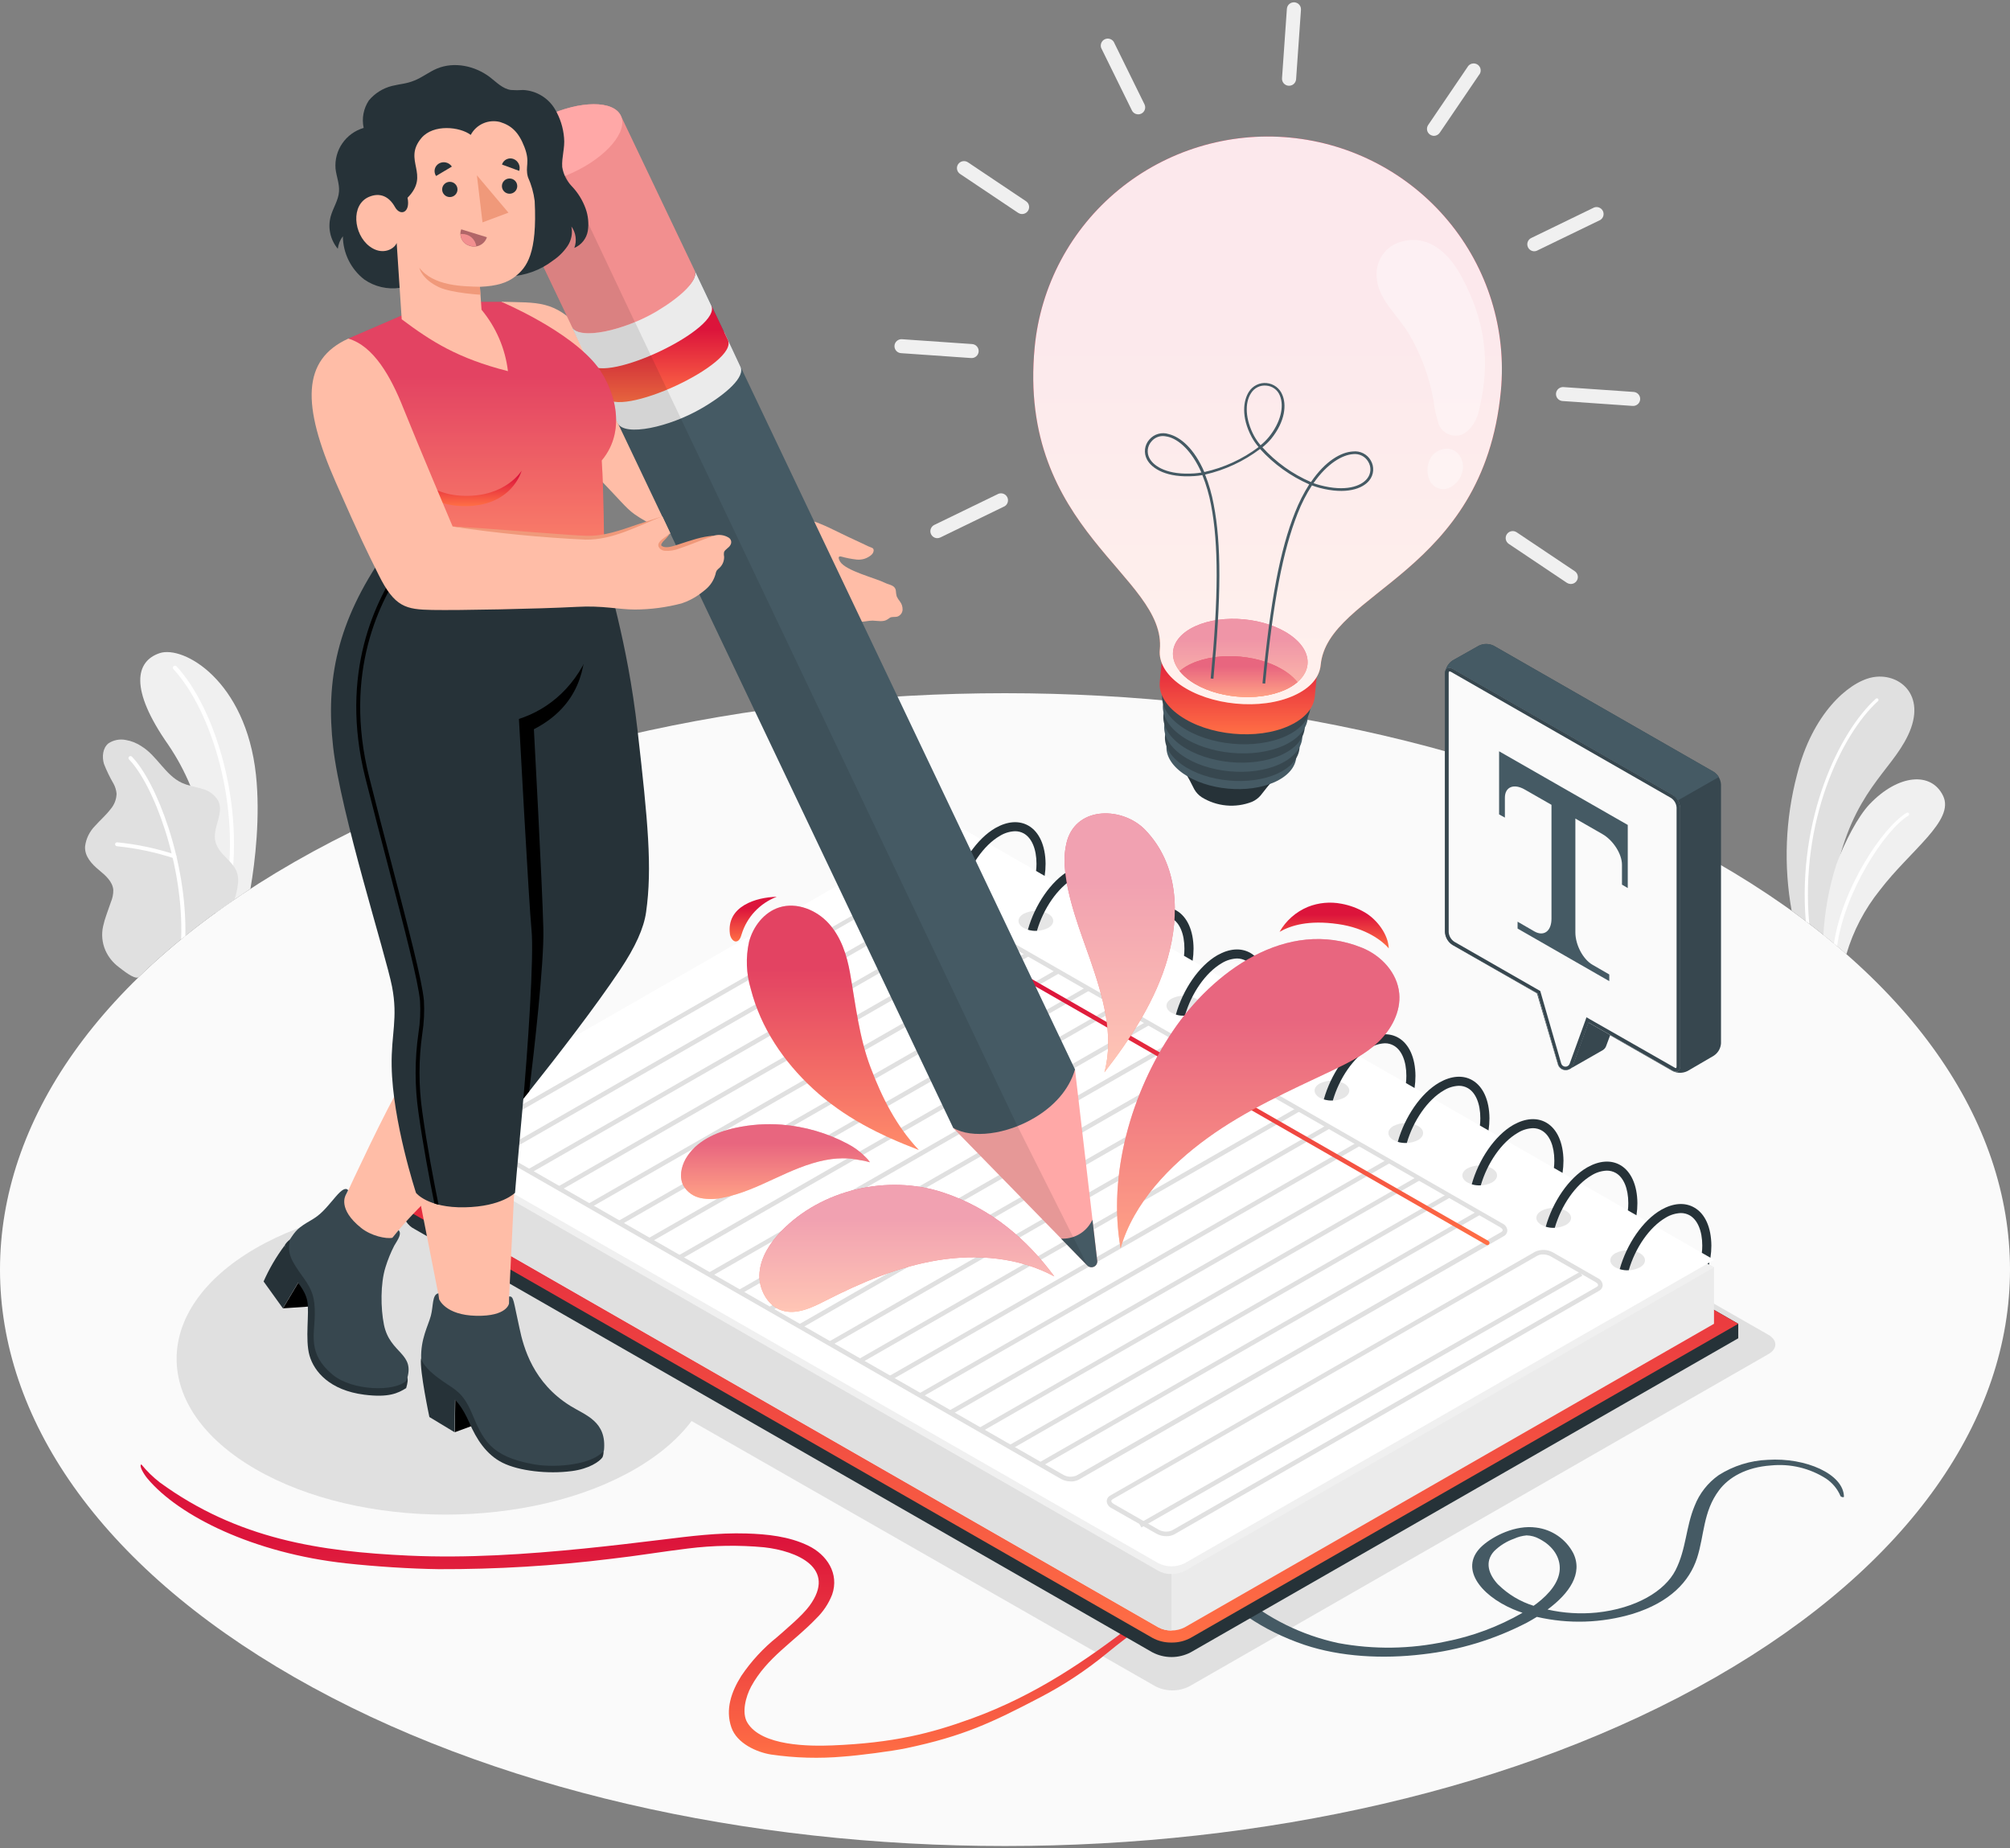<svg width="372" height="342" viewBox="0 0 372 342" fill="none" xmlns="http://www.w3.org/2000/svg">
<rect x="0" y="0" width="372" height="342" fill="#808080" stroke="none"/>
<path d="M54.476 159.504C-18.159 201.154 -18.159 268.687 54.476 310.337C127.111 351.988 244.886 351.988 317.521 310.337C390.156 268.687 390.164 201.154 317.521 159.504C244.878 117.854 127.119 117.854 54.476 159.504Z" fill="#FAFAFA"/>
<path d="M346.396 125.356C342.052 126.288 335.406 132.073 332.582 143.35C330.42 151.571 330.081 160.16 331.59 168.523C332.466 169.155 333.327 169.787 334.18 170.434L334.847 170.934C335.742 171.617 336.618 172.303 337.476 172.991L338.097 173.5C338.283 171.273 338.593 168.516 339.113 165.165C339.299 164.009 339.501 162.908 339.71 161.86C342.913 146.454 349.909 142.841 353.128 136.047C356.75 128.429 351.267 124.3 346.396 125.356Z" fill="#E0E0E0"/>
<path d="M347.552 129.746C340.765 135.909 333.102 152.085 334.847 170.934L334.204 170.449C332.652 151.615 340.346 135.462 347.148 129.307C347.177 129.278 347.212 129.255 347.25 129.239C347.288 129.223 347.328 129.215 347.369 129.215C347.411 129.215 347.451 129.223 347.489 129.239C347.527 129.255 347.562 129.278 347.59 129.307C347.617 129.338 347.638 129.375 347.65 129.414C347.663 129.453 347.668 129.494 347.664 129.535C347.661 129.576 347.649 129.616 347.629 129.652C347.61 129.688 347.584 129.72 347.552 129.746Z" fill="white"/>
<path d="M347.924 164.695C345.096 168.209 342.988 172.239 341.719 176.558C341.145 176.065 340.571 175.564 339.989 175.079L339.4 174.586C338.966 174.216 338.531 173.854 338.081 173.5L337.461 172.991C337.71 168.543 338.523 164.143 339.881 159.896C341.432 155.713 343.867 151.068 346 148.819C351.298 143.242 357.456 142.718 359.628 147.279C361.799 151.839 353.524 157.354 347.924 164.695Z" fill="#F0F0F0"/>
<path d="M353.19 150.922C348.792 153.572 341.323 165.165 340.005 175.079L339.415 174.586C340.896 164.503 348.327 153.133 352.872 150.391C352.907 150.37 352.946 150.356 352.986 150.35C353.027 150.345 353.068 150.347 353.107 150.357C353.147 150.367 353.184 150.384 353.217 150.409C353.25 150.433 353.277 150.463 353.298 150.498C353.319 150.533 353.333 150.572 353.339 150.612C353.345 150.652 353.342 150.693 353.332 150.733C353.322 150.772 353.304 150.809 353.28 150.841C353.256 150.874 353.225 150.901 353.19 150.922Z" fill="white"/>
<path d="M46.347 164.472C45.355 165.119 44.37 165.774 43.408 166.429C42.198 167.261 41.014 168.095 39.856 168.932C39.883 160.883 38.32 152.906 35.256 145.453C34.152 142.77 32.772 140.207 31.138 137.804C23.863 127.421 25.135 122.344 29.532 120.858C33.93 119.371 45.487 125.911 47.371 143.358C48.193 151.069 47.232 159.342 46.347 164.472Z" fill="#F0F0F0"/>
<path d="M42.059 165.974H42.005C41.903 165.954 41.814 165.895 41.756 165.81C41.698 165.725 41.676 165.621 41.694 165.52C44.797 149.428 39.119 131.357 32.108 123.831C32.072 123.795 32.043 123.753 32.023 123.706C32.003 123.659 31.993 123.608 31.993 123.558C31.993 123.507 32.003 123.456 32.023 123.409C32.043 123.363 32.072 123.32 32.108 123.284C32.182 123.213 32.28 123.173 32.383 123.173C32.486 123.173 32.585 123.213 32.659 123.284C39.794 130.941 45.565 149.313 42.439 165.651C42.424 165.741 42.378 165.822 42.308 165.882C42.239 165.941 42.15 165.974 42.059 165.974Z" fill="white"/>
<path d="M44.005 163.74C43.898 164.654 43.698 165.555 43.408 166.429C42.198 167.261 41.014 168.095 39.856 168.932C37.932 170.329 36.081 171.746 34.303 173.184L33.527 173.801C30.714 176.096 28.08 178.443 25.624 180.841C24.786 181.265 22.56 179.362 21.94 178.908C20.874 178.105 20.033 177.044 19.497 175.826C18.903 174.444 18.754 172.913 19.07 171.443C19.243 170.659 19.468 169.887 19.745 169.132C20.001 168.362 20.257 167.661 20.52 166.922C20.825 166.211 20.978 165.445 20.97 164.672C20.846 163.132 19.535 161.984 18.333 160.998C17.007 159.904 15.642 158.479 15.743 156.63C15.915 155.201 16.559 153.869 17.573 152.841C18.519 151.77 19.628 150.83 20.489 149.69C21.163 148.9 21.546 147.906 21.575 146.871C21.52 146.232 21.335 145.611 21.032 145.045C20.339 143.861 19.74 142.625 19.241 141.348C18.853 140.03 19 138.428 20.063 137.55C20.534 137.237 21.064 137.021 21.62 136.914C22.177 136.807 22.75 136.811 23.305 136.926C24.354 137.106 25.352 137.511 26.229 138.112C29.098 139.892 30.611 143.451 33.674 144.86C34.194 145.092 34.734 145.275 35.288 145.407C35.993 145.6 36.722 145.746 37.421 145.969C38.059 146.124 38.658 146.409 39.179 146.807C39.7 147.205 40.131 147.707 40.445 148.28C41.477 150.591 39.205 153.326 39.887 155.791C40.314 157.331 41.438 158.248 42.493 159.365C42.752 159.635 42.99 159.923 43.207 160.228C43.362 160.435 43.502 160.654 43.625 160.883C44.056 161.771 44.189 162.772 44.005 163.74Z" fill="#E0E0E0"/>
<path d="M34.303 173.184L33.527 173.8C34.039 159.981 28.385 145.153 23.886 140.523C23.852 140.489 23.824 140.449 23.806 140.405C23.787 140.361 23.777 140.313 23.777 140.265C23.777 140.217 23.787 140.17 23.806 140.125C23.824 140.081 23.852 140.041 23.886 140.007C23.956 139.94 24.049 139.902 24.146 139.902C24.243 139.902 24.336 139.94 24.406 140.007C28.951 144.66 34.613 159.357 34.303 173.184Z" fill="white"/>
<path d="M32.286 158.803C32.25 158.81 32.213 158.81 32.177 158.803C28.755 157.686 25.221 156.943 21.637 156.584C21.589 156.58 21.542 156.567 21.499 156.545C21.457 156.523 21.419 156.493 21.388 156.457C21.357 156.42 21.333 156.378 21.319 156.332C21.304 156.287 21.299 156.239 21.303 156.191C21.306 156.143 21.319 156.095 21.341 156.051C21.363 156.008 21.394 155.969 21.432 155.938C21.47 155.907 21.514 155.884 21.561 155.871C21.608 155.857 21.658 155.854 21.706 155.86C25.355 156.22 28.953 156.979 32.433 158.125C32.511 158.159 32.575 158.218 32.615 158.294C32.654 158.369 32.666 158.455 32.649 158.538C32.632 158.622 32.586 158.696 32.52 158.75C32.454 158.804 32.371 158.833 32.286 158.833V158.803Z" fill="white"/>
<path d="M173.794 162.8L66.621 224.263C64.9 225.249 64.9 226.851 66.621 227.845L213.861 312.039C214.829 312.525 215.899 312.778 216.983 312.778C218.068 312.778 219.137 312.525 220.105 312.039L327.277 250.561C329.007 249.575 329.007 247.973 327.277 246.979L180.037 162.8C179.07 162.314 178 162.061 176.916 162.061C175.831 162.061 174.762 162.314 173.794 162.8Z" fill="#E0E0E0"/>
<path d="M117.571 231.018C136.961 242.28 136.961 260.544 117.571 271.806C98.181 283.068 66.661 283.068 47.24 271.806C27.819 260.544 27.85 242.28 47.24 231.018C66.63 219.756 98.15 219.749 117.571 231.018Z" fill="#E0E0E0"/>
<path d="M29.602 274.317C44.036 284.824 59.284 287.089 75.657 287.844C86.516 288.337 97.374 287.605 108.139 286.527C112.956 286.042 117.757 285.472 122.55 284.886C127.731 284.247 132.904 283.584 138.132 283.746C141.948 283.862 146.02 284.27 149.587 286.003C153.039 287.675 155.358 291.164 154.008 295.054C153.355 296.724 152.347 298.235 151.053 299.483C146.974 303.759 141.932 306.686 139.016 312.07C138.023 313.919 137.232 316.9 138.295 318.71C140.901 323.132 149.929 323.124 154.016 322.962C165.394 322.5 172.266 320.744 179.944 317.948C191.741 313.642 201.072 307.163 209.58 300.639C212.109 298.698 214.792 296.934 217.336 294.962C217.763 294.623 217.972 295.624 217.662 295.894C213.59 299.46 209.076 302.41 204.934 305.846C201.077 309.028 196.891 311.796 192.447 314.104C183.605 318.726 178.261 321.26 167.713 323.478C165.084 324.033 158.833 324.834 156.149 325.019C151.672 325.42 147.163 325.296 142.716 324.649C140.032 324.218 136.387 322.592 135.363 319.642C134.2 316.299 135.363 313.01 137.186 310.114C139.027 307.383 141.276 304.947 143.856 302.888C145.593 301.347 148.44 298.99 149.805 297.142C154.962 290.124 147.478 286.981 141.428 286.303C136.729 285.865 131.995 285.94 127.312 286.527C122.659 287.089 117.765 287.913 113.134 288.429C102.553 289.742 91.897 290.383 81.234 290.348C76.014 290.286 69.39 289.855 64.062 289.269C46.944 287.405 33.092 280.518 27.291 273.578C26.647 272.808 25.662 271.221 26.158 270.959C27.172 272.207 28.328 273.334 29.602 274.317Z" fill="url(#paint0_linear_2409_5724)"/>
<path d="M327.161 270.119C323.94 270.245 320.811 271.221 318.095 272.946C316.072 274.368 314.518 276.351 313.627 278.646C311.998 282.56 312.076 286.665 310.098 290.54C308.12 294.415 302.761 297.619 295.501 298.382C292.461 298.682 289.391 298.492 286.411 297.819C290.444 294.838 293.012 291.141 291.166 287.374C290.492 286.094 289.515 284.995 288.32 284.173C287.124 283.35 285.745 282.828 284.302 282.652C280.424 282.113 276.391 284.239 274.444 285.934C269.852 289.947 273.885 295.116 280.013 297.75C280.579 297.997 281.176 298.212 281.781 298.42C277.353 300.973 272.527 302.774 267.502 303.751C260.988 305.148 254.26 305.242 247.709 304.028C240.945 302.582 234.652 299.479 229.405 295C228.218 294.037 227.016 293.09 225.759 292.158C225.279 291.803 223.34 291.88 223.774 292.473C227.241 297.234 233.616 301.717 241.442 304.359C248.066 306.57 255.907 307.001 263.322 306.1C270.069 305.341 276.617 303.349 282.634 300.223C283.247 299.891 283.844 299.537 284.434 299.175C290.299 300.531 296.42 300.337 302.187 298.613C309.121 296.456 312.681 292.597 314.085 288.275C315.434 284.108 315.178 279.694 318.157 275.742C319.933 273.37 323.136 271.483 327.751 271.159C331.329 270.798 334.925 271.653 337.95 273.586C339.147 274.383 340.081 275.514 340.634 276.836C340.688 276.975 341.269 277.152 341.269 276.921C341.184 272.754 334.204 269.657 327.161 270.119ZM277.29 293.228C275.506 291.333 274.715 289.015 276.515 287.027C277.56 285.997 278.82 285.208 280.207 284.716C280.94 284.379 281.728 284.17 282.533 284.1C283.363 284.121 284.175 284.343 284.899 284.747C287.606 286.149 288.777 288.352 288.668 290.401C288.544 292.712 286.815 294.861 284.418 296.702C284.232 296.849 284.022 296.98 283.829 297.126C281.366 296.359 279.124 295.017 277.29 293.213V293.228Z" fill="#455A64"/>
<path d="M180.31 163.864L76.705 218.071L74.572 221.398V224.079C74.593 224.773 74.802 225.449 75.177 226.035C75.553 226.62 76.081 227.094 76.705 227.407L213.265 305.731C214.36 306.308 215.581 306.609 216.821 306.609C218.061 306.609 219.282 306.308 220.377 305.731L321.709 247.627V244.946L180.31 163.864Z" fill="#263238"/>
<path d="M216.825 303.928C215.582 303.947 214.355 303.645 213.265 303.05L76.705 224.726C76.068 224.43 75.529 223.959 75.152 223.37C74.775 222.781 74.574 222.097 74.574 221.398C74.574 220.7 74.775 220.016 75.152 219.426C75.529 218.837 76.068 218.366 76.705 218.07L175.749 161.253L321.709 244.946L220.377 303.05C219.29 303.644 218.066 303.946 216.825 303.928Z" fill="url(#paint1_linear_2409_5724)"/>
<path d="M175.75 153.388L77.791 209.559L76.783 210.953V221.398C76.811 221.699 76.919 221.986 77.096 222.231C77.274 222.477 77.514 222.67 77.791 222.792L214.39 301.117C215.143 301.5 215.976 301.7 216.822 301.7C217.667 301.7 218.501 301.5 219.253 301.117L317.219 244.946V234.509L175.75 153.388Z" fill="#EBEBEB"/>
<path d="M317.227 234.509L316.001 235.21L300.078 244.353L297.116 246.056L219.261 290.679C218.507 291.059 217.674 291.257 216.829 291.257C215.984 291.257 215.151 291.059 214.398 290.679L77.784 212.347C76.45 211.577 76.45 210.321 77.784 209.551L79.087 208.781L175.75 153.388L316.009 233.808L316.304 233.985L317.227 234.509Z" fill="#F0F0F0"/>
<path d="M216.818 291.257V301.702C215.973 301.721 215.139 301.519 214.398 301.117L77.784 222.785C77.507 222.662 77.268 222.468 77.092 222.223C76.916 221.978 76.809 221.69 76.783 221.391V210.953C76.813 211.252 76.922 211.537 77.097 211.782C77.272 212.026 77.509 212.221 77.784 212.347L214.398 290.679C215.14 291.079 215.974 291.278 216.818 291.257Z" fill="#E0E0E0"/>
<path d="M317.226 233.114L299.581 243.229L296.82 244.769L219.26 289.247C218.506 289.626 217.673 289.824 216.829 289.824C215.984 289.824 215.151 289.626 214.397 289.247L92.062 219.141C90.96 218.54 89.936 217.947 88.959 217.377C83.98 214.365 80.986 211.677 79.063 208.804L78.83 208.449C78.676 208.233 78.57 207.986 78.52 207.725C78.436 207.176 78.567 206.616 78.886 206.159C79.204 205.702 79.686 205.383 80.234 205.268C83.44 204.34 86.533 203.061 89.456 201.455L89.58 201.386L175.749 151.963L317.226 233.114Z" fill="white"/>
<path opacity="0.1" d="M298.961 231.89C297.712 232.614 297.712 233.785 298.961 234.509C299.665 234.866 300.443 235.052 301.233 235.052C302.024 235.052 302.802 234.866 303.506 234.509C304.762 233.785 304.762 232.614 303.506 231.89C302.802 231.533 302.024 231.346 301.233 231.346C300.443 231.346 299.665 231.533 298.961 231.89Z" fill="black"/>
<path d="M313.558 223.432C311.828 222.438 309.68 222.592 307.446 223.856C304.026 225.827 301.055 230.226 299.768 234.832C300.308 235.005 300.877 235.073 301.443 235.033C302.63 230.927 305.259 227.06 308.291 225.304C309.131 224.789 310.09 224.498 311.076 224.456C311.652 224.453 312.218 224.599 312.72 224.88C314.178 225.72 315.047 227.761 315.047 230.472C315.048 230.92 315.022 231.368 314.969 231.813L316.559 232.722C316.673 231.977 316.73 231.225 316.73 230.472C316.707 227.145 315.59 224.58 313.558 223.432Z" fill="#263238"/>
<path d="M316.365 233.615C316.349 233.745 316.323 233.874 316.288 234L315.993 233.823L316.365 233.615Z" fill="#263238"/>
<path opacity="0.1" d="M285.279 224.04C284.031 224.764 284.031 225.935 285.279 226.651C285.982 227.008 286.759 227.195 287.548 227.195C288.337 227.195 289.114 227.008 289.817 226.651C291.081 225.935 291.081 224.764 289.817 224.04C289.114 223.683 288.337 223.497 287.548 223.497C286.759 223.497 285.982 223.683 285.279 224.04Z" fill="black"/>
<path d="M299.876 215.582C298.139 214.589 295.998 214.743 293.757 216.006C290.336 217.978 287.366 222.376 286.078 226.983C286.619 227.151 287.187 227.219 287.753 227.183C288.94 223.077 291.569 219.203 294.602 217.454C295.441 216.937 296.4 216.645 297.386 216.607C297.962 216.604 298.529 216.75 299.031 217.03C300.489 217.862 301.357 219.911 301.357 222.615C301.359 223.063 301.333 223.511 301.28 223.955L302.87 224.872C302.984 224.125 303.041 223.371 303.04 222.615C303.017 219.295 301.869 216.73 299.876 215.582Z" fill="#263238"/>
<path opacity="0.1" d="M271.582 216.191C270.333 216.907 270.333 218.078 271.582 218.802C272.286 219.159 273.064 219.345 273.855 219.345C274.645 219.345 275.423 219.159 276.127 218.802C277.384 218.078 277.384 216.907 276.127 216.191C275.423 215.834 274.645 215.648 273.855 215.648C273.064 215.648 272.286 215.834 271.582 216.191Z" fill="black"/>
<path d="M286.179 207.725C284.449 206.731 282.301 206.893 280.067 208.149C276.639 210.128 273.676 214.519 272.381 219.133C272.923 219.298 273.49 219.365 274.056 219.333C275.251 215.228 277.88 211.353 280.912 209.605C281.75 209.085 282.71 208.79 283.697 208.75C284.274 208.745 284.842 208.894 285.341 209.181C286.799 210.013 287.668 212.054 287.668 214.766C287.669 215.214 287.643 215.661 287.59 216.106L289.188 217.023C289.298 216.275 289.355 215.521 289.359 214.766C289.328 211.446 288.18 208.873 286.179 207.725Z" fill="#263238"/>
<path opacity="0.1" d="M257.894 208.342C256.645 209.058 256.645 210.229 257.894 210.953C258.597 211.31 259.376 211.496 260.166 211.496C260.956 211.496 261.735 211.31 262.439 210.953C263.695 210.229 263.695 209.058 262.439 208.342C261.735 207.984 260.956 207.798 260.166 207.798C259.376 207.798 258.597 207.984 257.894 208.342Z" fill="black"/>
<path d="M272.489 199.876C270.76 198.882 268.611 199.044 266.378 200.307C262.949 202.279 259.987 206.678 258.691 211.284C259.234 211.448 259.801 211.516 260.367 211.484C261.561 207.378 264.19 203.504 267.223 201.755C268.061 201.238 269.021 200.946 270.007 200.908C270.581 200.904 271.145 201.05 271.644 201.332C273.11 202.164 273.971 204.205 273.971 206.916C273.972 207.364 273.946 207.812 273.893 208.257L275.491 209.173C275.601 208.426 275.658 207.672 275.662 206.916C275.638 203.573 274.483 201.031 272.489 199.876Z" fill="#263238"/>
<path opacity="0.1" d="M244.234 200.492C242.986 201.216 242.986 202.387 244.234 203.111C244.937 203.468 245.714 203.654 246.503 203.654C247.292 203.654 248.069 203.468 248.772 203.111C250.036 202.387 250.036 201.216 248.772 200.492C248.068 200.14 247.291 199.957 246.503 199.957C245.715 199.957 244.938 200.14 244.234 200.492Z" fill="black"/>
<path d="M258.8 192.019C257.07 191.025 254.922 191.187 252.688 192.442C249.26 194.422 246.297 198.813 245.002 203.427C245.544 203.591 246.111 203.659 246.677 203.627C247.872 199.521 250.493 195.647 253.534 193.898C254.371 193.378 255.331 193.084 256.318 193.043C256.893 193.038 257.458 193.187 257.954 193.475C259.42 194.307 260.281 196.348 260.281 199.059C260.283 199.507 260.257 199.955 260.204 200.4L261.801 201.316C261.909 200.569 261.963 199.815 261.964 199.059C261.941 195.747 260.801 193.174 258.8 192.019Z" fill="#263238"/>
<path opacity="0.1" d="M230.507 192.635C229.258 193.359 229.258 194.53 230.507 195.254C231.21 195.611 231.989 195.797 232.779 195.797C233.569 195.797 234.348 195.611 235.052 195.254C236.308 194.53 236.308 193.359 235.052 192.635C234.348 192.278 233.569 192.092 232.779 192.092C231.989 192.092 231.21 192.278 230.507 192.635Z" fill="black"/>
<path d="M245.103 184.177C243.373 183.184 241.225 183.338 238.991 184.601C235.571 186.581 232.6 190.971 231.312 195.578C231.851 195.748 232.416 195.819 232.98 195.786C234.174 191.68 236.804 187.805 239.836 186.049C240.676 185.535 241.635 185.243 242.621 185.202C243.197 185.199 243.763 185.345 244.265 185.625C245.723 186.465 246.592 188.506 246.592 191.218C246.593 191.666 246.567 192.113 246.514 192.558L248.065 193.475C248.179 192.728 248.236 191.973 248.236 191.218C248.252 187.89 247.104 185.325 245.103 184.177Z" fill="#263238"/>
<path opacity="0.1" d="M216.817 184.786C215.576 185.51 215.576 186.681 216.817 187.405C217.521 187.762 218.3 187.948 219.09 187.948C219.88 187.948 220.659 187.762 221.362 187.405C222.619 186.681 222.619 185.51 221.362 184.786C220.659 184.429 219.88 184.242 219.09 184.242C218.3 184.242 217.521 184.429 216.817 184.786Z" fill="black"/>
<path d="M231.414 176.328C229.685 175.334 227.536 175.488 225.302 176.751C221.882 178.723 218.912 183.122 217.624 187.728C218.162 187.9 218.728 187.968 219.292 187.928C220.486 183.823 223.115 179.956 226.148 178.199C226.988 177.686 227.947 177.394 228.932 177.352C229.508 177.349 230.075 177.495 230.577 177.776C232.035 178.615 232.903 180.657 232.903 183.368C232.905 183.816 232.879 184.264 232.826 184.709L234.416 185.625C234.53 184.878 234.587 184.124 234.586 183.368C234.563 180.04 233.415 177.475 231.414 176.328Z" fill="#263238"/>
<path opacity="0.1" d="M203.128 176.936C201.879 177.66 201.879 178.831 203.128 179.555C203.832 179.912 204.61 180.098 205.4 180.098C206.191 180.098 206.969 179.912 207.673 179.555C208.929 178.831 208.929 177.66 207.673 176.936C206.969 176.579 206.191 176.393 205.4 176.393C204.61 176.393 203.832 176.579 203.128 176.936Z" fill="black"/>
<path d="M217.725 168.478C215.995 167.485 213.847 167.639 211.613 168.902C208.185 170.874 205.222 175.272 203.927 179.879C204.467 180.051 205.036 180.119 205.602 180.079C206.796 175.973 209.418 172.106 212.458 170.35C213.298 169.836 214.257 169.544 215.243 169.503C215.816 169.499 216.38 169.646 216.879 169.926C218.345 170.766 219.206 172.807 219.206 175.519C219.207 175.967 219.181 176.414 219.129 176.859L220.726 177.776C220.836 177.028 220.893 176.274 220.897 175.519C220.874 172.191 219.726 169.626 217.725 168.478Z" fill="#263238"/>
<path opacity="0.1" d="M189.438 169.087C188.19 169.803 188.19 170.982 189.438 171.698C190.142 172.055 190.921 172.241 191.711 172.241C192.501 172.241 193.28 172.055 193.983 171.698C195.24 170.982 195.24 169.803 193.983 169.087C193.28 168.73 192.501 168.544 191.711 168.544C190.921 168.544 190.142 168.73 189.438 169.087Z" fill="black"/>
<path d="M204.035 160.629C202.306 159.635 200.157 159.789 197.924 161.053C194.495 163.025 191.533 167.423 190.237 172.029C190.779 172.197 191.347 172.265 191.913 172.23C193.107 168.124 195.736 164.249 198.769 162.501C199.607 161.983 200.567 161.691 201.553 161.653C202.127 161.649 202.691 161.795 203.19 162.077C204.656 162.909 205.517 164.958 205.517 167.669C205.518 168.115 205.492 168.56 205.439 169.002L207.037 169.919C207.147 169.174 207.204 168.422 207.207 167.669C207.184 164.342 206.036 161.777 204.035 160.629Z" fill="#263238"/>
<path opacity="0.1" d="M175.749 161.206C174.5 161.931 174.5 163.101 175.749 163.818C176.451 164.175 177.229 164.361 178.018 164.361C178.807 164.361 179.584 164.175 180.286 163.818C181.551 163.101 181.551 161.931 180.286 161.206C179.584 160.849 178.807 160.663 178.018 160.663C177.229 160.663 176.451 160.849 175.749 161.206Z" fill="black"/>
<path d="M190.346 152.779C188.608 151.786 186.468 151.94 184.234 153.203C180.806 155.175 177.843 159.574 176.548 164.18C177.089 164.348 177.657 164.415 178.223 164.38C179.41 160.275 182.039 156.4 185.072 154.651C185.913 154.134 186.875 153.842 187.864 153.804C188.437 153.802 189.001 153.948 189.5 154.228C190.958 155.067 191.827 157.109 191.827 159.82C191.828 160.265 191.802 160.71 191.75 161.153L193.34 162.069C193.453 161.325 193.51 160.573 193.51 159.82C193.487 156.492 192.339 153.927 190.346 152.779Z" fill="#263238"/>
<path d="M215.871 284.247C215.231 284.253 214.6 284.094 214.04 283.785L205.734 279.063C205.479 278.948 205.26 278.768 205.101 278.54C204.941 278.312 204.846 278.046 204.826 277.769C204.834 277.542 204.904 277.322 205.028 277.132C205.153 276.942 205.327 276.79 205.532 276.69L284.108 231.612C284.627 231.373 285.195 231.259 285.766 231.279C286.338 231.299 286.896 231.453 287.397 231.728L295.703 236.496C295.959 236.609 296.18 236.79 296.341 237.017C296.502 237.245 296.598 237.512 296.618 237.79C296.609 238.017 296.537 238.237 296.412 238.427C296.286 238.617 296.111 238.77 295.905 238.868L217.329 283.908C216.881 284.145 216.378 284.262 215.871 284.247ZM285.558 232.113C285.203 232.102 284.85 232.181 284.535 232.344L205.959 277.384C205.85 277.445 205.672 277.569 205.672 277.73C205.672 277.892 205.803 278.092 206.16 278.3L214.467 283.061C214.838 283.264 215.252 283.379 215.675 283.399C216.098 283.419 216.521 283.343 216.91 283.176L295.486 238.137C295.587 238.075 295.765 237.952 295.765 237.79C295.765 237.628 295.641 237.428 295.277 237.22L286.97 232.46C286.536 232.23 286.051 232.111 285.558 232.113Z" fill="#E0E0E0"/>
<path d="M292.424 235.323L210.824 281.899L211.247 282.63L292.847 236.053L292.424 235.323Z" fill="#E0E0E0"/>
<path d="M198.21 274.118C197.571 274.123 196.941 273.966 196.38 273.663L88.284 211.677C88.028 211.563 87.808 211.383 87.647 211.155C87.486 210.927 87.39 210.66 87.369 210.383C87.379 210.156 87.45 209.935 87.576 209.746C87.701 209.556 87.877 209.403 88.083 209.304L166.674 164.288C167.192 164.046 167.761 163.931 168.334 163.952C168.906 163.974 169.464 164.131 169.963 164.411L278.058 226.39C278.314 226.503 278.535 226.683 278.696 226.911C278.857 227.139 278.953 227.406 278.973 227.684C278.964 227.911 278.892 228.131 278.767 228.321C278.641 228.511 278.466 228.663 278.26 228.762L199.668 273.779C199.22 274.016 198.718 274.133 198.21 274.118ZM168.109 164.735C167.751 164.724 167.396 164.804 167.078 164.966L88.501 210.036C88.401 210.098 88.222 210.221 88.222 210.383C88.222 210.545 88.346 210.745 88.711 210.953L196.806 272.901C197.176 273.105 197.588 273.222 198.01 273.243C198.433 273.263 198.854 273.185 199.242 273.016L277.825 227.976C277.926 227.915 278.105 227.792 278.105 227.63C278.105 227.468 277.973 227.276 277.616 227.068L169.521 165.112C169.086 164.882 168.601 164.763 168.109 164.765V164.735Z" fill="#E0E0E0"/>
<path d="M273.555 224.03L192.327 270.607L192.75 271.334L273.977 224.758L273.555 224.03Z" fill="#E0E0E0"/>
<path d="M267.994 220.834L186.767 267.41L187.189 268.138L268.417 221.561L267.994 220.834Z" fill="#E0E0E0"/>
<path d="M262.423 217.634L181.195 264.21L181.618 264.937L262.845 218.361L262.423 217.634Z" fill="#E0E0E0"/>
<path d="M256.862 214.452L175.635 261.029L176.057 261.756L257.285 215.179L256.862 214.452Z" fill="#E0E0E0"/>
<path d="M251.285 211.299L170.05 257.861L170.472 258.589L251.708 212.026L251.285 211.299Z" fill="#E0E0E0"/>
<path d="M245.727 208.073L164.5 254.65L164.923 255.377L246.15 208.801L245.727 208.073Z" fill="#E0E0E0"/>
<path d="M240.155 204.893L158.928 251.469L159.35 252.197L240.578 205.62L240.155 204.893Z" fill="#E0E0E0"/>
<path d="M234.596 201.692L153.368 248.269L153.791 248.996L235.018 202.419L234.596 201.692Z" fill="#E0E0E0"/>
<path d="M229.035 198.503L147.808 245.079L148.23 245.807L229.458 199.23L229.035 198.503Z" fill="#E0E0E0"/>
<path d="M223.456 195.318L142.229 241.895L142.651 242.622L223.879 196.045L223.456 195.318Z" fill="#E0E0E0"/>
<path d="M217.894 192.147L136.658 238.709L137.081 239.437L218.316 192.874L217.894 192.147Z" fill="#E0E0E0"/>
<path d="M212.336 188.928L131.108 235.505L131.531 236.232L212.758 189.656L212.336 188.928Z" fill="#E0E0E0"/>
<path d="M206.775 185.731L125.548 232.308L125.971 233.035L207.198 186.458L206.775 185.731Z" fill="#E0E0E0"/>
<path d="M201.196 182.554L119.969 229.131L120.391 229.858L201.619 183.282L201.196 182.554Z" fill="#E0E0E0"/>
<path d="M195.638 179.354L114.41 225.93L114.833 226.657L196.06 180.081L195.638 179.354Z" fill="#E0E0E0"/>
<path d="M190.076 176.164L108.849 222.741L109.271 223.468L190.499 176.891L190.076 176.164Z" fill="#E0E0E0"/>
<path d="M184.509 172.971L103.281 219.547L103.704 220.275L184.931 173.698L184.509 172.971Z" fill="#E0E0E0"/>
<path d="M178.935 169.808L97.699 216.371L98.122 217.098L179.357 170.535L178.935 169.808Z" fill="#E0E0E0"/>
<path d="M173.378 166.59L92.15 213.166L92.573 213.893L173.8 167.317L173.378 166.59Z" fill="#E0E0E0"/>
<path d="M275.258 230.395C275.182 230.394 275.107 230.372 275.041 230.334L163.874 166.599C163.825 166.572 163.781 166.536 163.745 166.492C163.71 166.448 163.685 166.398 163.67 166.343C163.656 166.289 163.652 166.233 163.661 166.177C163.669 166.122 163.689 166.068 163.719 166.021C163.747 165.973 163.783 165.931 163.827 165.898C163.871 165.864 163.921 165.84 163.974 165.825C164.027 165.811 164.083 165.807 164.138 165.814C164.193 165.821 164.245 165.839 164.293 165.867L275.46 229.61C275.508 229.637 275.55 229.673 275.584 229.716C275.618 229.76 275.643 229.809 275.657 229.862C275.671 229.915 275.675 229.971 275.668 230.025C275.661 230.08 275.643 230.132 275.615 230.18C275.58 230.244 275.529 230.298 275.466 230.336C275.404 230.374 275.332 230.394 275.258 230.395Z" fill="url(#paint2_linear_2409_5724)"/>
<path d="M221.501 145.484C218.5 143.381 218.771 140.431 222.106 138.906C223.969 138.169 225.98 137.881 227.976 138.063C229.972 138.245 231.896 138.892 233.593 139.953C236.594 142.064 236.315 145.006 232.98 146.539C231.118 147.272 229.108 147.559 227.113 147.375C225.119 147.192 223.196 146.544 221.501 145.484Z" fill="#263238"/>
<path d="M235.074 144.945L233.763 144.822C233.44 144.078 232.9 143.447 232.212 143.011C230.837 142.153 229.278 141.628 227.661 141.48C226.044 141.331 224.415 141.563 222.905 142.156C222.154 142.465 221.511 142.988 221.059 143.658L219.748 143.543L221.036 146.054C221.371 146.638 221.838 147.137 222.401 147.51C223.777 148.365 225.336 148.888 226.952 149.036C228.568 149.185 230.197 148.955 231.708 148.365C232.327 148.096 232.876 147.69 233.313 147.179L235.074 144.945Z" fill="#263238"/>
<path d="M218.95 143.111C214.513 139.984 214.932 135.624 219.873 133.383C224.813 131.141 232.414 131.842 236.851 134.977C241.287 138.112 240.861 142.464 235.92 144.706C230.979 146.948 223.379 146.239 218.95 143.111Z" fill="#455A64"/>
<path d="M218.778 141.501C214.187 138.258 214.621 133.744 219.748 131.41C224.874 129.076 232.755 129.823 237.346 133.066C241.938 136.309 241.511 140.831 236.384 143.157C231.258 145.484 223.378 144.752 218.778 141.501Z" fill="#37474F"/>
<path d="M218.724 139.73C214.016 136.402 214.458 131.765 219.717 129.377C224.976 126.989 233.05 127.751 237.765 131.079C242.481 134.407 242.031 139.036 236.772 141.424C231.514 143.812 223.44 143.05 218.724 139.73Z" fill="#455A64"/>
<path d="M218.639 137.95C213.815 134.538 214.265 129.793 219.655 127.343C225.046 124.894 233.321 125.672 238.145 129.084C242.97 132.497 242.52 137.242 237.137 139.691C231.754 142.141 223.502 141.355 218.639 137.95Z" fill="#37474F"/>
<path d="M218.639 136.171C213.698 132.674 214.164 127.813 219.678 125.31C225.193 122.806 233.639 123.6 238.619 127.089C243.598 130.578 243.094 135.447 237.579 137.95C232.065 140.454 223.564 139.637 218.639 136.171Z" fill="#455A64"/>
<path d="M218.562 134.392C213.505 130.817 213.978 125.841 219.624 123.276C225.271 120.711 233.95 121.527 239.014 125.102C244.079 128.676 243.598 133.644 237.952 136.217C232.305 138.79 223.619 137.966 218.562 134.392Z" fill="#37474F"/>
<path d="M243.8 124.054C243.993 121.951 242.791 119.718 240.146 117.853C234.849 114.11 225.767 113.232 219.865 115.943C216.909 117.283 215.304 119.255 215.11 121.335C215.033 122.152 214.722 125.356 214.645 126.173C214.443 128.283 215.645 130.517 218.298 132.381C223.595 136.125 232.677 137.003 238.588 134.292C241.535 132.951 243.14 130.979 243.334 128.9C243.412 128.083 243.722 124.879 243.8 124.054Z" fill="url(#paint3_linear_2409_5724)"/>
<path d="M238.735 25.455C233.069 24.92 227.352 25.499 221.911 27.159C216.47 28.818 211.412 31.526 207.025 35.128C202.638 38.73 199.008 43.154 196.343 48.15C193.678 53.145 192.03 58.612 191.494 64.24C188.244 98.249 215.964 106.561 214.653 120.264C214.451 122.452 215.692 124.771 218.438 126.712C223.937 130.563 233.361 131.48 239.488 128.691C242.59 127.297 244.211 125.248 244.421 123.068C245.731 109.357 274.529 106.368 277.771 72.359C278.855 60.998 275.352 49.675 268.032 40.88C260.712 32.084 250.174 26.536 238.735 25.455Z" fill="url(#paint4_linear_2409_5724)"/>
<g style="mix-blend-mode:screen" opacity="0.9">
<path d="M238.735 25.455C233.069 24.92 227.352 25.499 221.911 27.159C216.47 28.818 211.412 31.526 207.025 35.128C202.638 38.73 199.008 43.154 196.343 48.15C193.678 53.145 192.03 58.612 191.494 64.24C188.244 98.249 215.964 106.561 214.653 120.264C214.451 122.452 215.692 124.771 218.438 126.712C223.937 130.563 233.361 131.48 239.488 128.691C242.59 127.297 244.211 125.248 244.421 123.068C245.731 109.357 274.529 106.368 277.771 72.359C278.855 60.998 275.352 49.675 268.032 40.88C260.712 32.084 250.174 26.536 238.735 25.455Z" fill="white"/>
</g>
<path d="M220.268 125.957C215.669 122.714 216.103 118.2 221.23 115.866C226.357 113.532 234.237 114.279 238.828 117.522C243.42 120.765 242.993 125.287 237.867 127.621C232.74 129.955 224.844 129.208 220.268 125.957Z" fill="url(#paint5_linear_2409_5724)"/>
<path opacity="0.55" d="M220.268 125.957C215.669 122.714 216.103 118.2 221.23 115.866C226.357 113.532 234.237 114.279 238.828 117.522C243.42 120.765 242.993 125.287 237.867 127.621C232.74 129.955 224.844 129.208 220.268 125.957Z" fill="white"/>
<path opacity="0.25" d="M240.123 126.219C239.441 126.789 238.681 127.261 237.866 127.621C232.74 129.932 224.86 129.208 220.268 125.965C219.539 125.459 218.883 124.855 218.321 124.17C219 123.599 219.758 123.127 220.571 122.768C225.697 120.457 233.585 121.174 238.177 124.424C238.908 124.928 239.563 125.532 240.123 126.219Z" fill="url(#paint6_linear_2409_5724)"/>
<path d="M240.123 126.219C239.441 126.789 238.681 127.261 237.866 127.621C232.74 129.932 224.86 129.208 220.268 125.965C219.539 125.459 218.883 124.855 218.321 124.17C219 123.599 219.758 123.127 220.571 122.768C225.697 120.457 233.585 121.174 238.177 124.424C238.908 124.928 239.563 125.532 240.123 126.219Z" fill="url(#paint7_linear_2409_5724)"/>
<path opacity="0.35" d="M240.123 126.219C239.441 126.789 238.681 127.261 237.866 127.621C232.74 129.932 224.86 129.208 220.268 125.965C219.539 125.459 218.883 124.855 218.321 124.17C219 123.599 219.758 123.127 220.571 122.768C225.697 120.457 233.585 121.174 238.177 124.424C238.908 124.928 239.563 125.532 240.123 126.219Z" fill="white"/>
<path opacity="0.35" d="M270.497 51.176C268.17 46.854 264.292 43.134 259.033 44.813C258.469 44.998 257.931 45.257 257.436 45.583C256.543 46.217 255.829 47.069 255.365 48.057C254.9 49.045 254.7 50.135 254.783 51.222C255 55.428 258.77 58.386 260.786 61.829C263.004 65.603 264.532 69.736 265.3 74.038C265.477 75.594 265.815 77.127 266.308 78.614C266.648 79.379 267.261 79.99 268.03 80.331C268.798 80.671 269.666 80.715 270.466 80.455C272.226 79.731 273.297 77.728 273.684 76.118C276.035 66.536 274.708 59.102 270.497 51.176ZM268.279 83.051C267.512 82.95 266.733 83.101 266.061 83.481C265.389 83.86 264.86 84.448 264.556 85.154C264.297 85.766 264.172 86.425 264.186 87.089C264.201 87.752 264.356 88.405 264.641 89.005C264.975 89.651 265.551 90.139 266.245 90.366C266.939 90.592 267.694 90.538 268.348 90.215C269.011 89.873 269.578 89.374 269.998 88.76C270.417 88.147 270.677 87.44 270.753 86.702C270.885 85.154 270.024 83.405 268.279 83.051Z" fill="white"/>
<path d="M234.152 126.488L233.655 126.442C235.105 111.198 236.913 101.723 239.689 94.775C240.396 92.98 241.271 91.254 242.303 89.622C238.839 88.102 235.738 85.87 233.205 83.074C230.192 85.351 226.726 86.965 223.037 87.811C223.747 89.605 224.28 91.462 224.627 93.358C226.046 100.699 226.023 110.343 224.573 125.587L224.069 125.541C225.519 110.343 225.542 100.745 224.139 93.45C223.785 91.553 223.245 89.696 222.525 87.904C222.041 87.994 221.551 88.056 221.059 88.089C215.964 88.451 213.179 86.741 212.272 85.007C211.962 84.423 211.838 83.758 211.917 83.102C211.996 82.446 212.274 81.829 212.714 81.333C213.144 80.827 213.716 80.46 214.358 80.281C214.999 80.101 215.68 80.116 216.313 80.324C218.461 80.856 221.021 82.989 222.89 87.342C226.533 86.534 229.958 84.958 232.934 82.72C232.451 82.151 232.025 81.537 231.662 80.886C229.653 77.127 230.111 74.069 231.158 72.467C231.501 71.929 231.988 71.497 232.564 71.217C233.14 70.937 233.783 70.821 234.421 70.882C235.06 70.942 235.669 71.177 236.181 71.56C236.693 71.944 237.089 72.46 237.324 73.052C238.099 74.824 237.929 77.905 235.237 81.225C234.757 81.789 234.221 82.305 233.64 82.766C236.138 85.525 239.203 87.718 242.629 89.198C245.289 85.277 248.205 83.659 250.385 83.536C251.039 83.459 251.701 83.574 252.289 83.869C252.876 84.163 253.364 84.624 253.689 85.192C254.027 85.763 254.183 86.422 254.136 87.082C254.089 87.742 253.841 88.373 253.425 88.89C252.207 90.43 249.144 91.57 244.211 90.269C243.746 90.145 243.28 89.991 242.807 89.814C241.759 91.438 240.878 93.161 240.178 94.96C237.425 101.893 235.625 111.29 234.152 126.488ZM243.079 89.391C243.497 89.545 243.916 89.676 244.327 89.783C249.028 91.024 251.897 89.976 253.014 88.574C253.372 88.136 253.584 87.599 253.622 87.036C253.659 86.473 253.52 85.912 253.224 85.431C252.945 84.946 252.529 84.554 252.026 84.305C251.524 84.055 250.958 83.959 250.4 84.029C248.446 84.176 245.669 85.716 243.102 89.391H243.079ZM215.576 80.709C215.12 80.648 214.656 80.703 214.227 80.868C213.798 81.034 213.419 81.305 213.125 81.657C212.743 82.075 212.501 82.6 212.432 83.159C212.363 83.719 212.469 84.287 212.737 84.784C213.567 86.363 216.196 87.935 221.044 87.596C221.481 87.564 221.916 87.51 222.347 87.434C220.524 83.313 218.089 81.272 216.142 80.809C215.956 80.763 215.767 80.73 215.576 80.709ZM234.353 71.35C233.804 71.294 233.25 71.394 232.755 71.636C232.26 71.879 231.843 72.255 231.553 72.721C230.305 74.585 230.514 77.69 232.088 80.632C232.433 81.256 232.838 81.844 233.298 82.388C233.867 81.929 234.387 81.412 234.85 80.848C236.951 78.252 237.743 75.248 236.866 73.183C236.664 72.673 236.321 72.231 235.876 71.906C235.432 71.582 234.904 71.389 234.353 71.35Z" fill="#455A64"/>
<path d="M238.479 15.865C238.308 15.853 238.141 15.808 237.987 15.732C237.833 15.656 237.696 15.55 237.584 15.421C237.472 15.293 237.386 15.143 237.332 14.981C237.278 14.819 237.257 14.649 237.269 14.479L238.169 1.63C238.181 1.46 238.227 1.294 238.304 1.142C238.38 0.989 238.487 0.853 238.616 0.742C238.746 0.63 238.896 0.545 239.059 0.491C239.222 0.437 239.394 0.416 239.565 0.428C239.736 0.44 239.903 0.486 240.057 0.562C240.21 0.638 240.347 0.744 240.459 0.873C240.571 1.001 240.657 1.151 240.711 1.312C240.766 1.474 240.787 1.645 240.775 1.815L239.875 14.663C239.849 15.006 239.688 15.325 239.427 15.55C239.165 15.775 238.824 15.888 238.479 15.865Z" fill="#F0F0F0"/>
<path d="M265.315 25.14C265.085 25.121 264.863 25.044 264.672 24.916C264.529 24.822 264.407 24.7 264.313 24.558C264.218 24.417 264.153 24.258 264.12 24.091C264.088 23.924 264.089 23.753 264.124 23.586C264.158 23.42 264.226 23.262 264.322 23.121L271.574 12.445C271.658 12.281 271.776 12.136 271.921 12.021C272.066 11.905 272.233 11.822 272.413 11.776C272.593 11.73 272.78 11.723 272.963 11.755C273.145 11.787 273.319 11.857 273.472 11.961C273.625 12.065 273.754 12.2 273.851 12.358C273.947 12.515 274.008 12.691 274.03 12.874C274.053 13.057 274.035 13.243 273.98 13.418C273.924 13.594 273.831 13.756 273.707 13.893L266.455 24.57C266.329 24.753 266.159 24.901 265.959 25.001C265.76 25.1 265.538 25.148 265.315 25.14Z" fill="#F0F0F0"/>
<path d="M283.882 46.492C283.595 46.474 283.322 46.361 283.106 46.172C282.89 45.983 282.743 45.728 282.688 45.448C282.633 45.167 282.673 44.876 282.802 44.621C282.931 44.365 283.142 44.159 283.402 44.035L295.036 38.389C295.338 38.28 295.67 38.285 295.968 38.405C296.266 38.524 296.509 38.749 296.651 39.035C296.792 39.322 296.822 39.651 296.734 39.958C296.647 40.265 296.448 40.529 296.176 40.7L284.542 46.338C284.34 46.448 284.112 46.501 283.882 46.492Z" fill="#F0F0F0"/>
<path d="M302.149 75.109L289.219 74.208C289.045 74.201 288.874 74.159 288.717 74.084C288.559 74.01 288.418 73.906 288.302 73.776C288.186 73.647 288.098 73.496 288.041 73.332C287.985 73.168 287.963 72.995 287.975 72.823C287.987 72.65 288.035 72.481 288.114 72.327C288.193 72.173 288.302 72.036 288.436 71.925C288.569 71.813 288.724 71.73 288.89 71.678C289.057 71.627 289.232 71.61 289.405 71.627L302.342 72.521C302.688 72.545 303.01 72.705 303.237 72.965C303.463 73.225 303.577 73.564 303.552 73.907C303.528 74.251 303.367 74.57 303.105 74.796C302.843 75.021 302.502 75.134 302.156 75.109H302.149Z" fill="#F0F0F0"/>
<path d="M290.623 108.055C290.395 108.039 290.176 107.964 289.987 107.839L279.237 100.637C278.95 100.445 278.751 100.148 278.685 99.81C278.619 99.473 278.69 99.123 278.884 98.838C279.077 98.553 279.377 98.356 279.716 98.29C280.056 98.225 280.408 98.296 280.695 98.488L291.445 105.69C291.683 105.849 291.862 106.082 291.954 106.353C292.045 106.624 292.044 106.917 291.95 107.187C291.856 107.457 291.675 107.688 291.435 107.845C291.195 108.002 290.909 108.076 290.623 108.055Z" fill="#F0F0F0"/>
<path d="M173.406 99.582C173.119 99.563 172.846 99.451 172.629 99.261C172.413 99.073 172.266 98.818 172.211 98.537C172.157 98.256 172.197 97.966 172.326 97.71C172.455 97.454 172.666 97.248 172.925 97.124L184.559 91.478C184.714 91.381 184.887 91.318 185.068 91.292C185.249 91.266 185.434 91.278 185.609 91.328C185.785 91.377 185.949 91.463 186.089 91.579C186.23 91.696 186.344 91.84 186.424 92.003C186.505 92.166 186.55 92.344 186.556 92.526C186.563 92.707 186.531 92.888 186.462 93.057C186.394 93.225 186.291 93.377 186.159 93.504C186.028 93.63 185.871 93.727 185.699 93.789L174.065 99.435C173.862 99.54 173.635 99.591 173.406 99.582Z" fill="#F0F0F0"/>
<path d="M179.728 66.251L166.791 65.349C166.616 65.342 166.446 65.3 166.288 65.226C166.131 65.152 165.99 65.047 165.874 64.918C165.758 64.789 165.669 64.638 165.613 64.474C165.556 64.31 165.534 64.136 165.546 63.964C165.559 63.791 165.606 63.623 165.685 63.468C165.764 63.314 165.874 63.177 166.007 63.066C166.141 62.955 166.295 62.871 166.462 62.82C166.628 62.769 166.803 62.751 166.977 62.769L179.914 63.662C180.259 63.687 180.581 63.847 180.808 64.107C181.035 64.367 181.148 64.706 181.124 65.049C181.099 65.392 180.938 65.712 180.676 65.937C180.414 66.162 180.073 66.275 179.728 66.251Z" fill="#F0F0F0"/>
<path d="M189.066 39.598C188.839 39.583 188.619 39.508 188.43 39.382L177.68 32.18C177.538 32.085 177.416 31.963 177.322 31.821C177.227 31.679 177.161 31.52 177.129 31.353C177.096 31.186 177.096 31.014 177.131 30.848C177.165 30.681 177.231 30.522 177.327 30.381C177.423 30.24 177.546 30.119 177.689 30.025C177.831 29.931 177.991 29.866 178.16 29.834C178.328 29.801 178.501 29.802 178.669 29.835C178.837 29.869 178.996 29.936 179.138 30.031L189.888 37.233C190.127 37.392 190.306 37.625 190.397 37.896C190.488 38.167 190.487 38.46 190.393 38.73C190.299 38.999 190.118 39.231 189.878 39.388C189.638 39.545 189.353 39.619 189.066 39.598Z" fill="#F0F0F0"/>
<path d="M210.573 21.157C210.344 21.141 210.123 21.066 209.933 20.939C209.742 20.812 209.589 20.637 209.487 20.433L203.802 8.878C203.692 8.578 203.698 8.248 203.818 7.952C203.938 7.656 204.165 7.415 204.453 7.274C204.742 7.134 205.073 7.104 205.382 7.191C205.691 7.278 205.957 7.476 206.129 7.746L211.814 19.3C211.889 19.454 211.933 19.62 211.944 19.79C211.954 19.96 211.93 20.131 211.874 20.292C211.818 20.453 211.73 20.601 211.616 20.729C211.502 20.856 211.364 20.96 211.209 21.034C211.012 21.13 210.792 21.172 210.573 21.157Z" fill="#F0F0F0"/>
<path d="M74.882 254.074C75.448 251.679 73.059 250.169 71.927 248.79C70.181 246.664 69.6 241.711 69.662 239.184C69.662 236.026 69.297 233.792 71.275 230.927C73.602 227.545 76.875 223.593 87.78 213.918L74.377 200.492C71.57 204.867 64.481 220.204 64.481 220.204L64.016 221.152C62.839 222.719 61.408 224.08 59.781 225.18L59.005 225.558C57.725 226.42 54.468 227.345 54.522 230.372C54.576 233.399 55.763 234.139 57.144 236.612C58.225 238.199 58.768 240.088 58.695 242.004C58.741 244.438 58.641 247.149 58.617 249.329C58.617 251.163 60.3 253.82 63.853 255.014C69.057 256.786 74.323 256.424 74.882 254.074Z" fill="#FFBDA7"/>
<path d="M52.661 230.48C51.121 232.539 49.82 234.764 48.783 237.113L52.351 242.073L55.345 237.066C54.019 235.07 53.106 232.831 52.661 230.48Z" fill="#263238"/>
<path d="M52.366 242.089L57.268 241.75C57.496 240.725 57.321 239.654 56.779 238.753C56.413 238.115 55.932 237.548 55.36 237.082L52.366 242.089Z" fill="black"/>
<path d="M53.661 229.355C53.283 229.63 52.962 229.976 52.715 230.372C52.548 232.141 52.915 233.919 53.77 235.479C54.786 237.02 56.446 238.561 56.873 240.733C57.299 242.905 56.423 247.827 57.283 250.824C58.145 253.82 61.061 257.256 67.413 258.065C71.95 258.642 73.664 257.787 75.169 256.848C75.72 254.899 75.665 254.39 73.183 252.75C70.701 251.109 53.661 229.355 53.661 229.355Z" fill="#263238"/>
<path d="M62.123 221.437C60.083 223.84 59.354 224.764 57.469 225.843C55.197 227.152 54.732 227.676 53.646 229.355C53.188 231.959 53.716 233.03 56.12 236.357C57.772 238.63 58.307 240.124 58.261 243.252C58.206 247.034 56.911 250.485 61.549 254.352C65.163 257.371 73.075 257.572 75.215 255.476C77.053 250.315 72.167 250.585 71.058 245.108C70.445 242.081 70.391 237.505 71.345 234.478C71.765 233.115 72.302 231.79 72.951 230.519C73.726 229.232 74.385 228.292 73.773 227.622L72.617 229.032C71.469 229.278 68.685 228.685 66.847 227.214C62.426 223.686 63.969 221.175 63.969 221.175L64.434 220.227C64 219.696 63.279 220.073 62.123 221.437Z" fill="#37474F"/>
<path d="M111.281 100.915C112.397 108.371 116.012 117.723 118.021 135.371C119.905 151.932 120.743 160.567 119.572 168.794C119.153 171.729 117.625 175.164 114.724 179.509C105.626 193.105 87.726 214.512 87.726 214.512C87.726 214.512 83.662 214.442 78.744 210.552C77.335 209.405 76.17 207.989 75.319 206.389C74.468 204.788 73.948 203.035 73.788 201.232C73.788 201.232 74.261 198.15 81.769 185.594C86.393 177.579 89.278 168.692 90.239 159.504L85.344 106.353C96.978 107.37 105.844 105.252 111.281 100.915Z" fill="#263238"/>
<path d="M78.721 210.552C77.311 209.405 76.147 207.989 75.296 206.389C74.445 204.788 73.924 203.035 73.765 201.232C73.765 201.232 74.238 198.151 81.746 185.595C86.369 177.579 89.254 168.692 90.215 159.504L86.469 118.84C95.59 117.438 108.31 117.554 108.31 117.554C108.55 123.377 107.255 130.587 98.809 134.932C98.809 134.932 100.36 163.556 100.562 171.906C100.709 178.3 98.84 194.569 97.94 201.948C92.255 209.097 87.702 214.543 87.702 214.543C87.702 214.543 83.638 214.442 78.721 210.552Z" fill="black"/>
<path d="M94.172 241.18L94.226 239.893L95.498 213.749L76.977 218.371L81.095 239.331L81.235 240.417C81.235 240.417 81.428 245.747 89.704 246.048C93.939 246.179 94.172 241.18 94.172 241.18Z" fill="#FFBDA7"/>
<path d="M84.166 265.013L90.596 262.648L90.797 256.578L84.259 259.027L84.166 265.013Z" fill="black"/>
<path d="M77.915 251.409C77.651 253.643 79.466 262.193 79.466 262.193L84.12 265.005L84.213 259.02C84.213 259.02 85.508 260.121 86.881 263.287C88.176 266.276 89.983 269.149 93.008 270.659C96.033 272.169 101.346 272.793 105.829 272.2C109.016 271.791 110.979 270.436 111.514 269.635C111.671 269.23 111.735 268.796 111.7 268.364L77.915 251.409Z" fill="#263238"/>
<path d="M94.225 239.893C95.109 239.824 95.001 240.663 96.126 245.67C96.901 249.422 98.708 255.884 105.572 260.144C108.403 261.901 112.32 263.01 111.777 268.379C109.815 270.99 102.974 271.676 98.879 270.959C90.603 269.511 89.37 266.268 87.299 261.431C85.647 257.579 84.197 257.148 81.978 255.592C80.513 254.567 78.527 253.088 77.945 251.409C77.837 247.727 79.241 245.324 79.737 243.467C80.233 241.611 79.939 239.569 81.125 239.3L81.265 240.386C81.265 240.386 82.374 243.344 88.129 243.467C93.884 243.59 94.202 241.195 94.202 241.195L94.225 239.893Z" fill="#37474F"/>
<path d="M111.281 100.915C111.281 100.915 112.763 110.544 109.606 119.317C106.861 126.943 101.586 131.242 96.041 133.029C96.041 133.029 97.887 167.269 98.368 172.037C98.849 176.805 97.716 194.075 96.669 205.445C95.622 216.815 95.32 220.705 95.32 220.705C95.32 220.705 92.876 223.262 86.012 223.393C79.148 223.524 76.992 220.72 76.992 220.72C76.992 220.72 72.664 207.579 72.486 197.264C72.377 191.356 73.688 188.421 72.556 182.559C71.423 176.697 63.07 150.615 61.659 138.251C60.247 125.888 62.364 115.019 71.222 102.355C80.754 108.533 102.602 106.985 111.281 100.915Z" fill="#263238"/>
<path d="M75.153 104.266C70.352 110.844 63.434 124.417 68.343 143.844C69.739 149.375 71.117 154.713 72.477 159.859C75.634 171.937 78.124 181.481 78.457 185.117C78.577 187.176 78.476 189.242 78.155 191.279C77.469 196.07 77.469 200.932 78.155 205.723C79.016 211.947 80.264 218.479 81.164 222.908C80.877 222.831 80.606 222.754 80.388 222.669C79.489 218.248 78.287 211.885 77.441 205.823C76.746 200.969 76.746 196.041 77.441 191.187C77.754 189.205 77.853 187.196 77.736 185.194C77.41 181.612 74.92 172.099 71.779 160.051C70.43 154.89 69.034 149.552 67.638 144.029C62.697 124.456 69.592 110.729 74.463 103.973C74.649 104.081 74.882 104.204 75.153 104.266Z" fill="black"/>
<path d="M141.918 94.028C144.741 95.769 146.998 95.569 149.239 96.092C152.086 96.747 154.327 98.141 158.182 99.905C158.849 100.206 159.5 100.522 160.16 100.83C160.473 100.995 160.796 101.139 161.129 101.261C161.439 101.361 161.703 101.461 161.695 101.877C161.662 102.173 161.522 102.447 161.3 102.648C160.932 102.976 160.499 103.226 160.029 103.38C159.559 103.533 159.062 103.588 158.57 103.541C157.589 103.434 156.618 103.246 155.669 102.979C154.932 102.817 155.281 103.595 155.498 103.942C156.576 105.636 162.006 106.954 163.774 107.839C164.55 108.24 165.643 108.232 165.798 109.288C165.818 109.643 165.87 109.997 165.953 110.343C166.115 110.685 166.318 111.005 166.558 111.298C166.897 111.739 167.07 112.284 167.047 112.839C167.027 113.119 166.925 113.388 166.753 113.611C166.58 113.835 166.345 114.003 166.077 114.094C165.643 114.21 165.162 114.094 164.759 114.264C164.578 114.37 164.404 114.489 164.239 114.618C163.464 115.134 162.44 114.865 161.501 114.834C160.726 114.834 159.95 115.057 159.175 115.065C158.313 115.108 157.449 115.082 156.592 114.988C154.644 114.658 152.732 114.142 150.884 113.447C148.46 112.379 146.271 110.851 144.438 108.949C143.004 107.273 141.165 105.985 139.094 105.205C135.612 103.664 122.179 98.542 117.44 95.153C115.718 93.92 114.857 92.595 109.373 86.995C101.23 78.683 98.678 75.232 98.678 75.232L92.799 55.836C99.57 56.044 102.509 55.482 107.597 60.936C114.725 68.569 125.436 81.734 125.436 81.734C125.436 81.734 139.529 92.557 141.918 94.028Z" fill="#FFBDA7"/>
<path d="M153.389 103.433C150.783 105.29 146.649 104.265 144.935 103.264C144.935 103.264 147.199 105.367 149.387 105.367C151.791 105.359 152.714 104.527 153.389 103.433Z" fill="#F0997A"/>
<path d="M176.4 208.703L201.22 234.123C201.376 234.287 201.58 234.398 201.804 234.44C202.028 234.482 202.259 234.453 202.465 234.356C202.67 234.26 202.84 234.101 202.95 233.902C203.059 233.704 203.102 233.477 203.073 233.252L198.947 197.818L176.4 208.703Z" fill="#FFA8A7"/>
<path d="M203.073 233.283C203.102 233.508 203.059 233.735 202.949 233.933C202.84 234.132 202.67 234.29 202.465 234.387C202.259 234.484 202.028 234.513 201.804 234.471C201.58 234.429 201.376 234.318 201.22 234.154L196.372 229.185C197.475 229.244 198.574 229 199.547 228.48C200.52 227.959 201.329 227.183 201.887 226.235L202.189 225.711L203.073 233.283Z" fill="#455A64"/>
<path d="M128.507 49.92L129.919 52.886L131.633 56.46L198.955 197.88C197.846 201.731 194.945 204.751 191.517 206.792C186.305 209.912 179.883 210.752 176.416 208.695L109.14 67.344L105.883 60.504C108.241 64.818 130.811 54.28 128.507 49.92Z" fill="#455A64"/>
<path d="M133.921 61.19L137.023 67.814C137.993 69.709 134.456 72.867 129.911 75.517C123.869 79.053 115.624 80.825 114.329 78.321L112.002 73.445L111.227 71.681C112.53 74.184 120.774 72.451 126.808 68.885C131.167 66.335 134.564 63.292 133.983 61.397C133.978 61.324 133.957 61.253 133.921 61.19Z" fill="#EBEBEB"/>
<path d="M134.689 62.853C136.961 67.236 114.283 77.743 112.01 73.353L108.846 66.736C111.118 71.119 133.789 60.573 131.516 56.229L134.689 62.853Z" fill="url(#paint8_linear_2409_5724)"/>
<path d="M128.507 49.92L131.609 56.46C133.874 60.75 112.08 71.096 109.117 67.344C109.051 67.276 108.996 67.198 108.954 67.113L105.852 60.504C108.24 64.818 130.81 54.28 128.507 49.92Z" fill="#EBEBEB"/>
<path opacity="0.1" d="M109.14 67.344L105.883 60.504C106.945 62.453 112.274 61.79 117.517 59.587L188.337 208.418L201.251 234.154L176.431 208.733L109.14 67.344Z" fill="black"/>
<path d="M92.395 32.195C92.395 32.126 92.302 32.056 92.263 31.979C90.906 29.099 94.869 24.4 101.121 21.488C107.372 18.576 113.53 18.545 114.903 21.411L128.499 49.912C129.484 51.776 126.002 54.927 121.519 57.615C115.493 61.174 107.233 63.007 105.891 60.527L92.581 32.634C92.519 32.511 92.465 32.388 92.411 32.257C92.356 32.126 92.403 32.218 92.395 32.195Z" fill="#F28F8F"/>
<path opacity="0.1" d="M99.795 22.151L117.494 59.587C112.313 61.729 106.946 62.461 105.86 60.504L92.582 32.635C92.52 32.511 92.466 32.388 92.411 32.257C92.357 32.126 92.411 32.257 92.411 32.195C92.411 32.134 92.318 32.057 92.279 31.98C91 29.314 94.327 25.078 99.795 22.151Z" fill="black"/>
<path d="M92.263 31.98C93.629 34.861 99.794 34.83 106.054 31.918C112.313 29.006 116.26 24.3 114.911 21.419C113.561 18.538 107.372 18.569 101.121 21.488C94.869 24.408 90.906 29.099 92.263 31.98Z" fill="#FFA8A7"/>
<path d="M62.131 85.924C62.131 85.924 65.784 84.168 66.784 76.288C67.234 72.706 66.009 68.038 64.458 62.653L74.827 58.17C74.827 58.17 78.256 57.23 85.818 55.859H92.798C92.798 55.859 105.44 61.159 110.583 67.853C113.382 71.504 116.291 79.292 111.358 85.208C111.738 90.507 111.808 101.307 111.808 101.307C111.808 101.307 108.907 106.53 94.97 108.109C74.975 110.42 69.375 103.14 69.375 103.14C69.041 97.479 64.24 91.386 62.131 85.924Z" fill="url(#paint9_linear_2409_5724)"/>
<path opacity="0.2" d="M62.131 85.924C62.131 85.924 65.784 84.168 66.784 76.288C67.234 72.706 66.009 68.038 64.458 62.653L74.827 58.17C74.827 58.17 78.256 57.23 85.818 55.859H92.798C92.798 55.859 105.44 61.159 110.583 67.853C113.382 71.504 116.291 79.292 111.358 85.208C111.738 90.507 111.808 101.307 111.808 101.307C111.808 101.307 108.907 106.53 94.97 108.109C74.975 110.42 69.375 103.14 69.375 103.14C69.041 97.479 64.24 91.386 62.131 85.924Z" fill="white"/>
<path d="M96.545 87.079C96.545 87.079 93.652 91.932 85.919 91.748C78.186 91.563 75.875 86.109 75.875 86.109C75.875 86.109 76.472 93.465 85.717 93.65C94.823 93.827 96.545 87.079 96.545 87.079Z" fill="url(#paint10_linear_2409_5724)"/>
<path d="M68.273 18.576C69.38 17.253 70.882 16.314 72.563 15.896C74.176 15.503 75.161 15.526 76.697 14.902C78.232 14.278 79.411 13.3 80.869 12.691C84.073 11.351 87.927 12.183 90.681 14.286C91.898 15.218 93.007 16.427 94.559 16.651C95.315 16.708 96.075 16.708 96.831 16.651C98.033 16.716 99.199 17.076 100.226 17.698C101.254 18.321 102.11 19.186 102.718 20.217C103.67 21.831 104.243 23.637 104.393 25.502C104.579 27.343 103.936 29.06 104.052 30.894C104.258 32.225 104.87 33.462 105.805 34.437C106.945 35.625 107.822 37.037 108.38 38.581C108.86 39.905 109.002 41.327 108.791 42.718C108.675 43.41 108.385 44.062 107.949 44.614C107.512 45.166 106.943 45.6 106.293 45.876C106.539 45.221 106.617 44.517 106.522 43.825C106.428 43.133 106.163 42.475 105.75 41.909C105.878 42.532 105.881 43.175 105.757 43.799C105.633 44.423 105.386 45.016 105.029 45.545C104.308 46.598 103.392 47.505 102.33 48.218C100.005 50.004 97.178 51.027 94.241 51.145C91.138 51.145 88.036 50.105 85.026 50.898C84.192 51.151 83.371 51.447 82.568 51.784C81.171 52.315 79.724 52.702 78.248 52.94C76.836 53.171 75.401 53.063 74.005 53.263C71.695 53.598 69.344 53.047 67.428 51.723C66.202 50.772 65.208 49.558 64.521 48.172C63.833 46.786 63.469 45.264 63.457 43.719C62.94 44.391 62.615 45.19 62.519 46.03C61.837 45.215 61.361 44.251 61.13 43.216C60.9 42.182 60.921 41.108 61.192 40.083C61.619 38.489 62.643 37.064 62.743 35.423C62.844 33.998 62.255 32.627 62.1 31.209C61.965 29.55 62.408 27.895 63.356 26.523C64.303 25.149 65.697 24.142 67.304 23.668C67.116 22.798 67.105 21.9 67.272 21.025C67.438 20.151 67.779 19.319 68.273 18.576Z" fill="#263238"/>
<path d="M68.312 36.417C70.266 35.6 71.965 36.278 73.097 38.304C74.075 40.068 75.998 39.367 75.424 36.594C79.729 32.234 74.463 29.723 77.999 25.532C80.202 22.921 85.112 23.437 87.12 24.962C87.622 24.015 88.432 23.264 89.417 22.831C90.402 22.398 91.506 22.307 92.549 22.574C94.628 23.221 95.97 24.392 97.056 27.196C98.18 30.108 97.133 30.701 97.707 32.766C98.342 34.17 98.763 35.66 98.956 37.187C99.452 46.931 97.498 49.458 95.38 51.137C93.93 52.285 92.053 52.932 88.819 53.071L89.121 57.315C91.815 60.558 93.511 64.502 94.008 68.677C84.7 66.305 79.814 63.169 74.346 59.079L73.415 44.952C72.997 46.076 70.755 47.37 68.397 45.583C65.419 43.349 64.861 37.865 68.312 36.417Z" fill="#FFBDA7"/>
<path d="M96.094 31.618L92.906 30.447C92.971 30.236 93.079 30.041 93.223 29.874C93.367 29.706 93.544 29.57 93.744 29.473C93.943 29.377 94.16 29.321 94.381 29.311C94.603 29.301 94.824 29.336 95.031 29.415C95.457 29.579 95.803 29.898 96.001 30.308C96.198 30.717 96.231 31.185 96.094 31.618Z" fill="#263238"/>
<path d="M83.63 30.824L80.706 32.565C80.58 32.381 80.494 32.173 80.453 31.954C80.411 31.735 80.416 31.511 80.466 31.294C80.516 31.077 80.611 30.873 80.745 30.694C80.878 30.515 81.047 30.365 81.241 30.254C81.638 30.029 82.106 29.963 82.55 30.069C82.994 30.174 83.38 30.445 83.63 30.824Z" fill="#263238"/>
<path d="M85.36 42.432L90.114 43.896C90.01 44.224 89.837 44.527 89.609 44.786C89.38 45.044 89.099 45.252 88.784 45.397C88.47 45.542 88.129 45.621 87.782 45.627C87.436 45.634 87.091 45.569 86.772 45.437C86.477 45.335 86.207 45.176 85.976 44.969C85.745 44.762 85.558 44.511 85.426 44.231C85.295 43.951 85.221 43.647 85.21 43.338C85.198 43.029 85.249 42.721 85.36 42.432Z" fill="#B16668"/>
<path d="M88.144 45.568C88.066 44.929 87.75 44.343 87.26 43.923C86.769 43.503 86.139 43.279 85.492 43.295C85.412 43.287 85.331 43.287 85.251 43.295C85.243 43.768 85.389 44.23 85.669 44.613C85.949 44.995 86.347 45.276 86.802 45.414C87.231 45.572 87.691 45.625 88.144 45.568Z" fill="#F28F8F"/>
<path d="M88.261 32.434L89.3 41.146L94.101 39.351L88.261 32.434Z" fill="#F0997A"/>
<path d="M83.25 36.463C84.034 36.463 84.67 35.832 84.67 35.053C84.67 34.275 84.034 33.644 83.25 33.644C82.466 33.644 81.831 34.275 81.831 35.053C81.831 35.832 82.466 36.463 83.25 36.463Z" fill="#263238"/>
<path d="M94.311 35.846C95.095 35.846 95.73 35.215 95.73 34.437C95.73 33.658 95.095 33.027 94.311 33.027C93.527 33.027 92.892 33.658 92.892 34.437C92.892 35.215 93.527 35.846 94.311 35.846Z" fill="#263238"/>
<path d="M88.82 53.063C85.663 52.978 80.288 52.978 77.605 49.55C77.605 49.55 78.016 51.63 81.273 53.155C83.6 54.226 88.913 54.534 88.913 54.534L88.82 53.063Z" fill="#F0997A"/>
<path d="M135.177 100.845C134.898 101.384 134.239 101.615 134.014 102.123C133.955 102.403 133.955 102.691 134.014 102.971C134.032 103.362 133.966 103.752 133.819 104.115C133.671 104.478 133.447 104.805 133.161 105.074C132.965 105.219 132.791 105.39 132.641 105.582C132.524 105.804 132.446 106.043 132.408 106.291C132.098 107.373 131.469 108.339 130.601 109.064C130.237 109.372 129.826 109.68 129.453 109.957C128.451 110.685 127.342 111.254 126.165 111.644C123.348 112.387 120.447 112.77 117.532 112.784C114.43 112.784 111.584 112.014 106.721 112.291C99.616 112.669 84.825 112.954 79.978 112.862C75.13 112.769 73.044 112.369 70.073 106.36C67.692 101.561 66.932 100.098 62.139 89.244C55.841 74.932 55.857 66.574 64.466 62.653C69.12 64.016 72.299 69.586 74.657 75.54C77.411 82.411 83.771 97.417 83.771 97.417C83.771 97.417 105.681 99.666 109.489 99.489C113.065 99.312 116.33 97.787 119.658 96.639C120.65 96.292 121.597 95.869 122.574 95.522L124.032 98.603C123.773 98.971 123.465 99.303 123.117 99.589C122.682 99.959 121.659 100.737 122.341 101.307C123.024 101.877 124.179 101.577 125.273 101.245C125.979 101.03 126.622 100.768 127.034 100.637C128.714 99.995 130.441 99.48 132.199 99.096C132.634 98.98 133.087 98.951 133.533 99.01C133.979 99.07 134.409 99.217 134.797 99.443C134.919 99.506 135.027 99.593 135.113 99.7C135.199 99.806 135.262 99.929 135.297 100.061C135.333 100.193 135.341 100.33 135.32 100.465C135.299 100.6 135.251 100.729 135.177 100.845Z" fill="#FFBDA7"/>
<path d="M124.016 98.603C123.73 99.113 123.367 99.576 122.938 99.974C122.542 100.352 122.162 100.899 122.504 101.037C123.279 101.546 124.59 101.037 125.482 100.768C127.677 100.067 129.887 99.227 132.206 99.119C130.004 99.82 127.917 100.776 125.714 101.5C124.861 101.839 123.94 101.981 123.023 101.916C122.248 101.854 121.472 101.099 122.023 100.336C122.573 99.574 123.434 99.304 124.016 98.603Z" fill="#F0997A"/>
<path d="M83.755 97.417C90.239 97.756 97.01 98.38 103.471 98.827C105.115 98.95 106.751 99.081 108.388 99.135C111.661 99.274 114.802 98.133 117.866 97.078L122.558 95.538C117.982 97.356 113.429 99.921 108.372 99.851C100.13 99.466 91.913 98.658 83.755 97.433V97.417Z" fill="#F0997A"/>
<path d="M195.131 236.18C188.639 232.667 180.868 231.997 173.577 233.183C166.287 234.369 159.399 237.297 152.83 240.647C150.286 241.949 147.401 243.351 144.694 242.473C141.987 241.595 140.312 238.383 140.568 235.471C140.824 232.559 142.53 229.956 144.562 227.845C152.016 220.103 164.27 217.269 174.508 220.643C183.536 223.608 190.183 229.478 195.131 236.18Z" fill="url(#paint11_linear_2409_5724)"/>
<path opacity="0.6" d="M195.131 236.18C188.639 232.667 180.868 231.997 173.577 233.183C166.287 234.369 159.399 237.297 152.83 240.647C150.286 241.949 147.401 243.351 144.694 242.473C141.987 241.595 140.312 238.383 140.568 235.471C140.824 232.559 142.53 229.956 144.562 227.845C152.016 220.103 164.27 217.269 174.508 220.643C183.536 223.608 190.183 229.478 195.131 236.18Z" fill="white"/>
<path d="M152.76 214.65C154.167 214.373 155.602 214.272 157.034 214.349C157.685 214.388 158.306 214.526 158.957 214.619C159.651 214.711 160.335 214.858 161.005 215.058C160.761 214.686 160.469 214.346 160.136 214.049C159.196 213.097 158.113 212.297 156.925 211.676C153.139 209.656 148.971 208.439 144.686 208.102C141.848 207.883 138.992 208.075 136.209 208.672C132.54 209.442 128.779 211.168 126.902 214.426C126.041 215.967 125.676 217.877 126.498 219.418C126.844 220.002 127.31 220.506 127.866 220.898C128.422 221.29 129.056 221.56 129.725 221.69C131.063 221.942 132.439 221.916 133.766 221.613C137.085 220.974 140.188 219.549 143.251 218.131C146.315 216.714 149.441 215.289 152.76 214.65Z" fill="url(#paint12_linear_2409_5724)"/>
<path opacity="0.35" d="M152.76 214.65C154.167 214.373 155.602 214.272 157.034 214.349C157.685 214.388 158.306 214.526 158.957 214.619C159.651 214.711 160.335 214.858 161.005 215.058C160.761 214.686 160.469 214.346 160.136 214.049C159.196 213.097 158.113 212.297 156.925 211.676C153.139 209.656 148.971 208.439 144.686 208.102C141.848 207.883 138.992 208.075 136.209 208.672C132.54 209.442 128.779 211.168 126.902 214.426C126.041 215.967 125.676 217.877 126.498 219.418C126.844 220.002 127.31 220.506 127.866 220.898C128.422 221.29 129.056 221.56 129.725 221.69C131.063 221.942 132.439 221.916 133.766 221.613C137.085 220.974 140.188 219.549 143.251 218.131C146.315 216.714 149.441 215.289 152.76 214.65Z" fill="white"/>
<path d="M150.472 201.454C156.242 206.777 162.812 210.012 170.04 212.778C165.891 208.402 163.215 203.057 161.105 197.48C158.996 191.903 158.36 185.925 157.321 180.048C156.739 176.728 155.653 173.384 153.388 170.881C151.123 168.377 147.486 166.891 144.252 167.892C141.421 168.778 139.389 171.412 138.629 174.263C137.992 177.155 138.104 180.16 138.954 182.998C140.8 190.177 145.012 196.409 150.472 201.454Z" fill="url(#paint13_linear_2409_5724)"/>
<g opacity="0.2">
<path d="M150.472 201.454C156.242 206.777 162.812 210.012 170.04 212.777C165.891 208.402 163.215 203.056 161.105 197.479C158.996 191.902 158.36 185.924 157.321 180.047C156.739 176.727 155.653 173.384 153.388 170.88C151.123 168.377 147.486 166.89 144.252 167.892C141.421 168.778 139.389 171.412 138.629 174.262C137.992 177.154 138.104 180.16 138.954 182.997C140.8 190.177 145.012 196.408 150.472 201.454Z" fill="white"/>
</g>
<path d="M143.755 165.936C142.212 166.524 140.825 167.454 139.698 168.655C138.572 169.857 137.736 171.298 137.256 172.868C137.093 173.431 136.853 174.116 136.271 174.201C135.689 174.286 135.185 173.508 135.092 172.845C134.394 167.676 139.97 166.013 143.755 165.936Z" fill="url(#paint14_linear_2409_5724)"/>
<path d="M223.471 210.575C216.553 215.589 209.782 222.561 207.393 230.98C204.997 217.307 209.371 202.194 217.034 190.824C224.418 179.863 238.13 169.726 252.068 175.364C255.62 176.797 258.614 179.986 258.963 183.838C259.273 187.196 257.513 190.47 255.085 192.796C252.657 195.122 249.539 196.648 246.484 198.111C238.58 201.847 230.537 205.445 223.471 210.575Z" fill="url(#paint15_linear_2409_5724)"/>
<path opacity="0.35" d="M223.471 210.575C216.553 215.589 209.782 222.561 207.393 230.98C204.997 217.307 209.371 202.194 217.034 190.824C224.418 179.863 238.13 169.726 252.068 175.364C255.62 176.797 258.614 179.986 258.963 183.838C259.273 187.196 257.513 190.47 255.085 192.796C252.657 195.122 249.539 196.648 246.484 198.111C238.58 201.847 230.537 205.445 223.471 210.575Z" fill="white"/>
<path d="M197.062 160.312C197.411 166.105 200.211 173.03 201.755 177.521C204.082 184.261 206.253 191.525 204.4 198.411C209.301 192.133 213.947 184.962 216.119 177.259C218.391 169.163 218.136 159.935 211.915 153.526C207.859 149.351 199.436 149.043 197.497 155.529C197.078 157.087 196.931 158.705 197.062 160.312Z" fill="url(#paint16_linear_2409_5724)"/>
<path opacity="0.6" d="M197.062 160.312C197.411 166.105 200.211 173.03 201.755 177.521C204.082 184.261 206.253 191.525 204.4 198.411C209.301 192.133 213.947 184.962 216.119 177.259C218.391 169.163 218.136 159.935 211.915 153.526C207.859 149.351 199.436 149.043 197.497 155.529C197.078 157.087 196.931 158.705 197.062 160.312Z" fill="white"/>
<path d="M248.268 167.222C246.187 166.818 244.033 167.019 242.063 167.8C239.846 168.721 238 170.346 236.812 172.421C238.899 171.235 242.172 170.211 247.609 170.981C252.821 171.713 255.923 174.155 257.025 175.487C256.932 172.907 254.861 170.172 252.635 168.847C251.287 168.054 249.809 167.503 248.268 167.222Z" fill="url(#paint17_linear_2409_5724)"/>
<path d="M288.684 182.776L289.971 178.231C289.405 175.627 300.108 181.767 300.675 184.393L297.223 193.637C297.103 193.915 296.9 194.149 296.641 194.307C295.866 194.769 290.778 197.65 290.53 197.797C290.337 197.913 290.12 197.985 289.895 198.007C289.67 198.029 289.443 198 289.231 197.922C289.019 197.844 288.828 197.72 288.671 197.558C288.515 197.396 288.397 197.201 288.327 196.988L283.86 181.767C283.58 180.465 286.047 181.289 288.684 182.776Z" fill="#37474F"/>
<path d="M276.461 119.487L317.141 142.804C317.542 143.063 317.875 143.412 318.114 143.823C318.352 144.234 318.489 144.695 318.514 145.169V193.059C318.483 193.525 318.341 193.977 318.102 194.378C317.862 194.78 317.53 195.12 317.133 195.37L312.309 198.182C311.88 198.393 311.408 198.504 310.929 198.504C310.45 198.504 309.977 198.393 309.548 198.182L268.852 174.865C268.452 174.606 268.118 174.257 267.88 173.846C267.641 173.435 267.504 172.974 267.479 172.5V124.556C267.506 124.083 267.645 123.623 267.885 123.213C268.125 122.803 268.459 122.456 268.86 122.199L273.7 119.472C274.13 119.263 274.603 119.155 275.082 119.158C275.561 119.16 276.033 119.273 276.461 119.487Z" fill="#37474F"/>
<path d="M268.852 123.763L309.548 147.08C309.948 147.339 310.282 147.688 310.522 148.099C310.762 148.51 310.901 148.971 310.928 149.445V197.342C310.928 198.213 310.308 198.567 309.548 198.113L293.974 189.192L291.112 197.073C290.991 197.349 290.788 197.581 290.531 197.74C290.274 197.899 289.974 197.976 289.671 197.961C289.369 197.946 289.078 197.839 288.838 197.656C288.598 197.472 288.419 197.221 288.327 196.934L284.566 183.793L268.891 174.811C268.49 174.552 268.157 174.203 267.918 173.792C267.68 173.381 267.542 172.92 267.518 172.446V124.556C267.502 123.686 268.092 123.331 268.852 123.763Z" fill="#FAFAFA"/>
<path d="M268.278 124.232C268.377 124.24 268.473 124.272 268.557 124.325L309.253 147.642C309.554 147.839 309.804 148.104 309.984 148.414C310.165 148.724 310.27 149.072 310.292 149.429V197.327C310.292 197.535 310.238 197.619 310.199 197.635C310.099 197.627 310.002 197.592 309.92 197.535L294.307 188.63L293.617 188.229L293.345 189L290.491 196.857C290.428 197.014 290.317 197.148 290.173 197.24C290.03 197.332 289.861 197.377 289.691 197.369C289.52 197.362 289.356 197.302 289.222 197.197C289.087 197.093 288.989 196.95 288.94 196.787L285.139 183.631L285.062 183.369L284.829 183.238L269.154 174.256C268.856 174.056 268.607 173.791 268.427 173.481C268.247 173.172 268.14 172.826 268.115 172.469V124.556C268.115 124.348 268.169 124.256 268.185 124.248M268.185 123.578C267.735 123.578 267.409 123.94 267.409 124.556V172.446C267.434 172.92 267.571 173.381 267.81 173.792C268.048 174.203 268.381 174.552 268.782 174.811L284.565 183.792L288.366 196.949C288.46 197.25 288.65 197.513 288.907 197.698C289.165 197.883 289.475 197.979 289.793 197.974C290.082 197.977 290.366 197.895 290.608 197.737C290.85 197.579 291.039 197.353 291.15 197.088L294.012 189.208L309.586 198.128C309.772 198.239 309.983 198.302 310.199 198.313C310.657 198.313 310.975 197.958 310.975 197.342V149.444C310.947 148.97 310.808 148.509 310.568 148.098C310.329 147.688 309.995 147.339 309.594 147.08L268.898 123.763C268.714 123.649 268.503 123.586 268.286 123.578H268.185Z" fill="#37474F"/>
<path d="M267.502 124.309C267.611 123.616 268.177 123.37 268.867 123.762L309.555 147.08C309.96 147.334 310.294 147.687 310.524 148.104L318.11 143.775C317.876 143.372 317.542 143.036 317.14 142.797L276.445 119.48C276.016 119.268 275.543 119.158 275.064 119.158C274.585 119.158 274.112 119.268 273.683 119.48L268.844 122.206C268.485 122.445 268.181 122.755 267.949 123.117C267.718 123.479 267.566 123.885 267.502 124.309Z" fill="#455A64"/>
<path d="M277.445 139.014V150.692L278.516 151.285V147.603C278.516 145.616 280.144 144.938 282.145 146.062L287.14 148.92V169.988C287.14 172.299 285.721 173.339 283.968 172.338L280.866 170.543V171.814L297.836 181.543V180.31L294.733 178.515C292.981 177.514 291.561 174.833 291.561 172.53V151.462L296.556 154.328C298.565 155.476 300.186 158.018 300.186 160.005V163.687L301.256 164.319V152.641L277.445 139.014Z" fill="#455A64"/>
<defs>
<linearGradient id="paint0_linear_2409_5724" x1="121.917" y1="270.959" x2="121.917" y2="325.249" gradientUnits="userSpaceOnUse">
<stop offset="0.262" stop-color="#DC143B"/>
<stop offset="1" stop-color="#FF6F45"/>
</linearGradient>
<linearGradient id="paint1_linear_2409_5724" x1="198.142" y1="161.253" x2="198.142" y2="303.929" gradientUnits="userSpaceOnUse">
<stop offset="0.262" stop-color="#DC143B"/>
<stop offset="1" stop-color="#FF6F45"/>
</linearGradient>
<linearGradient id="paint2_linear_2409_5724" x1="219.664" y1="165.811" x2="219.664" y2="230.395" gradientUnits="userSpaceOnUse">
<stop offset="0.262" stop-color="#DC143B"/>
<stop offset="1" stop-color="#FF6F45"/>
</linearGradient>
<linearGradient id="paint3_linear_2409_5724" x1="229.221" y1="114.365" x2="229.221" y2="135.869" gradientUnits="userSpaceOnUse">
<stop offset="0.262" stop-color="#DC143B"/>
<stop offset="1" stop-color="#FF6F45"/>
</linearGradient>
<linearGradient id="paint4_linear_2409_5724" x1="234.597" y1="25.262" x2="234.597" y2="130.309" gradientUnits="userSpaceOnUse">
<stop offset="0.262" stop-color="#DC143B"/>
<stop offset="1" stop-color="#FF6F45"/>
</linearGradient>
<linearGradient id="paint5_linear_2409_5724" x1="229.547" y1="114.506" x2="229.547" y2="128.98" gradientUnits="userSpaceOnUse">
<stop offset="0.262" stop-color="#DC143B"/>
<stop offset="1" stop-color="#FF6F45"/>
</linearGradient>
<linearGradient id="paint6_linear_2409_5724" x1="229.222" y1="121.416" x2="229.222" y2="128.971" gradientUnits="userSpaceOnUse">
<stop offset="0.262" stop-color="#DC143B"/>
<stop offset="1" stop-color="#FF6F45"/>
</linearGradient>
<linearGradient id="paint7_linear_2409_5724" x1="229.222" y1="121.416" x2="229.222" y2="128.971" gradientUnits="userSpaceOnUse">
<stop offset="0.262" stop-color="#DC143B"/>
<stop offset="1" stop-color="#FF6F45"/>
</linearGradient>
<linearGradient id="paint8_linear_2409_5724" x1="121.847" y1="56.229" x2="121.847" y2="74.404" gradientUnits="userSpaceOnUse">
<stop offset="0.262" stop-color="#DC143B"/>
<stop offset="1" stop-color="#FF6F45"/>
</linearGradient>
<linearGradient id="paint9_linear_2409_5724" x1="88.077" y1="55.859" x2="88.077" y2="108.562" gradientUnits="userSpaceOnUse">
<stop offset="0.262" stop-color="#DC143B"/>
<stop offset="1" stop-color="#FF6F45"/>
</linearGradient>
<linearGradient id="paint10_linear_2409_5724" x1="86.21" y1="86.109" x2="86.21" y2="93.654" gradientUnits="userSpaceOnUse">
<stop offset="0.262" stop-color="#DC143B"/>
<stop offset="1" stop-color="#FF6F45"/>
</linearGradient>
<linearGradient id="paint11_linear_2409_5724" x1="167.837" y1="219.24" x2="167.837" y2="242.747" gradientUnits="userSpaceOnUse">
<stop offset="0.262" stop-color="#DC143B"/>
<stop offset="1" stop-color="#FF6F45"/>
</linearGradient>
<linearGradient id="paint12_linear_2409_5724" x1="143.521" y1="208.014" x2="143.521" y2="221.861" gradientUnits="userSpaceOnUse">
<stop offset="0.262" stop-color="#DC143B"/>
<stop offset="1" stop-color="#FF6F45"/>
</linearGradient>
<linearGradient id="paint13_linear_2409_5724" x1="154.131" y1="167.577" x2="154.131" y2="212.778" gradientUnits="userSpaceOnUse">
<stop offset="0.262" stop-color="#DC143B"/>
<stop offset="1" stop-color="#FF6F45"/>
</linearGradient>
<linearGradient id="paint14_linear_2409_5724" x1="139.394" y1="165.936" x2="139.394" y2="174.207" gradientUnits="userSpaceOnUse">
<stop offset="0.262" stop-color="#DC143B"/>
<stop offset="1" stop-color="#FF6F45"/>
</linearGradient>
<linearGradient id="paint15_linear_2409_5724" x1="232.867" y1="173.754" x2="232.867" y2="230.98" gradientUnits="userSpaceOnUse">
<stop offset="0.262" stop-color="#DC143B"/>
<stop offset="1" stop-color="#FF6F45"/>
</linearGradient>
<linearGradient id="paint16_linear_2409_5724" x1="207.223" y1="150.504" x2="207.223" y2="198.411" gradientUnits="userSpaceOnUse">
<stop offset="0.262" stop-color="#DC143B"/>
<stop offset="1" stop-color="#FF6F45"/>
</linearGradient>
<linearGradient id="paint17_linear_2409_5724" x1="246.919" y1="167.019" x2="246.919" y2="175.487" gradientUnits="userSpaceOnUse">
<stop offset="0.262" stop-color="#DC143B"/>
<stop offset="1" stop-color="#FF6F45"/>
</linearGradient>
</defs>
</svg>
